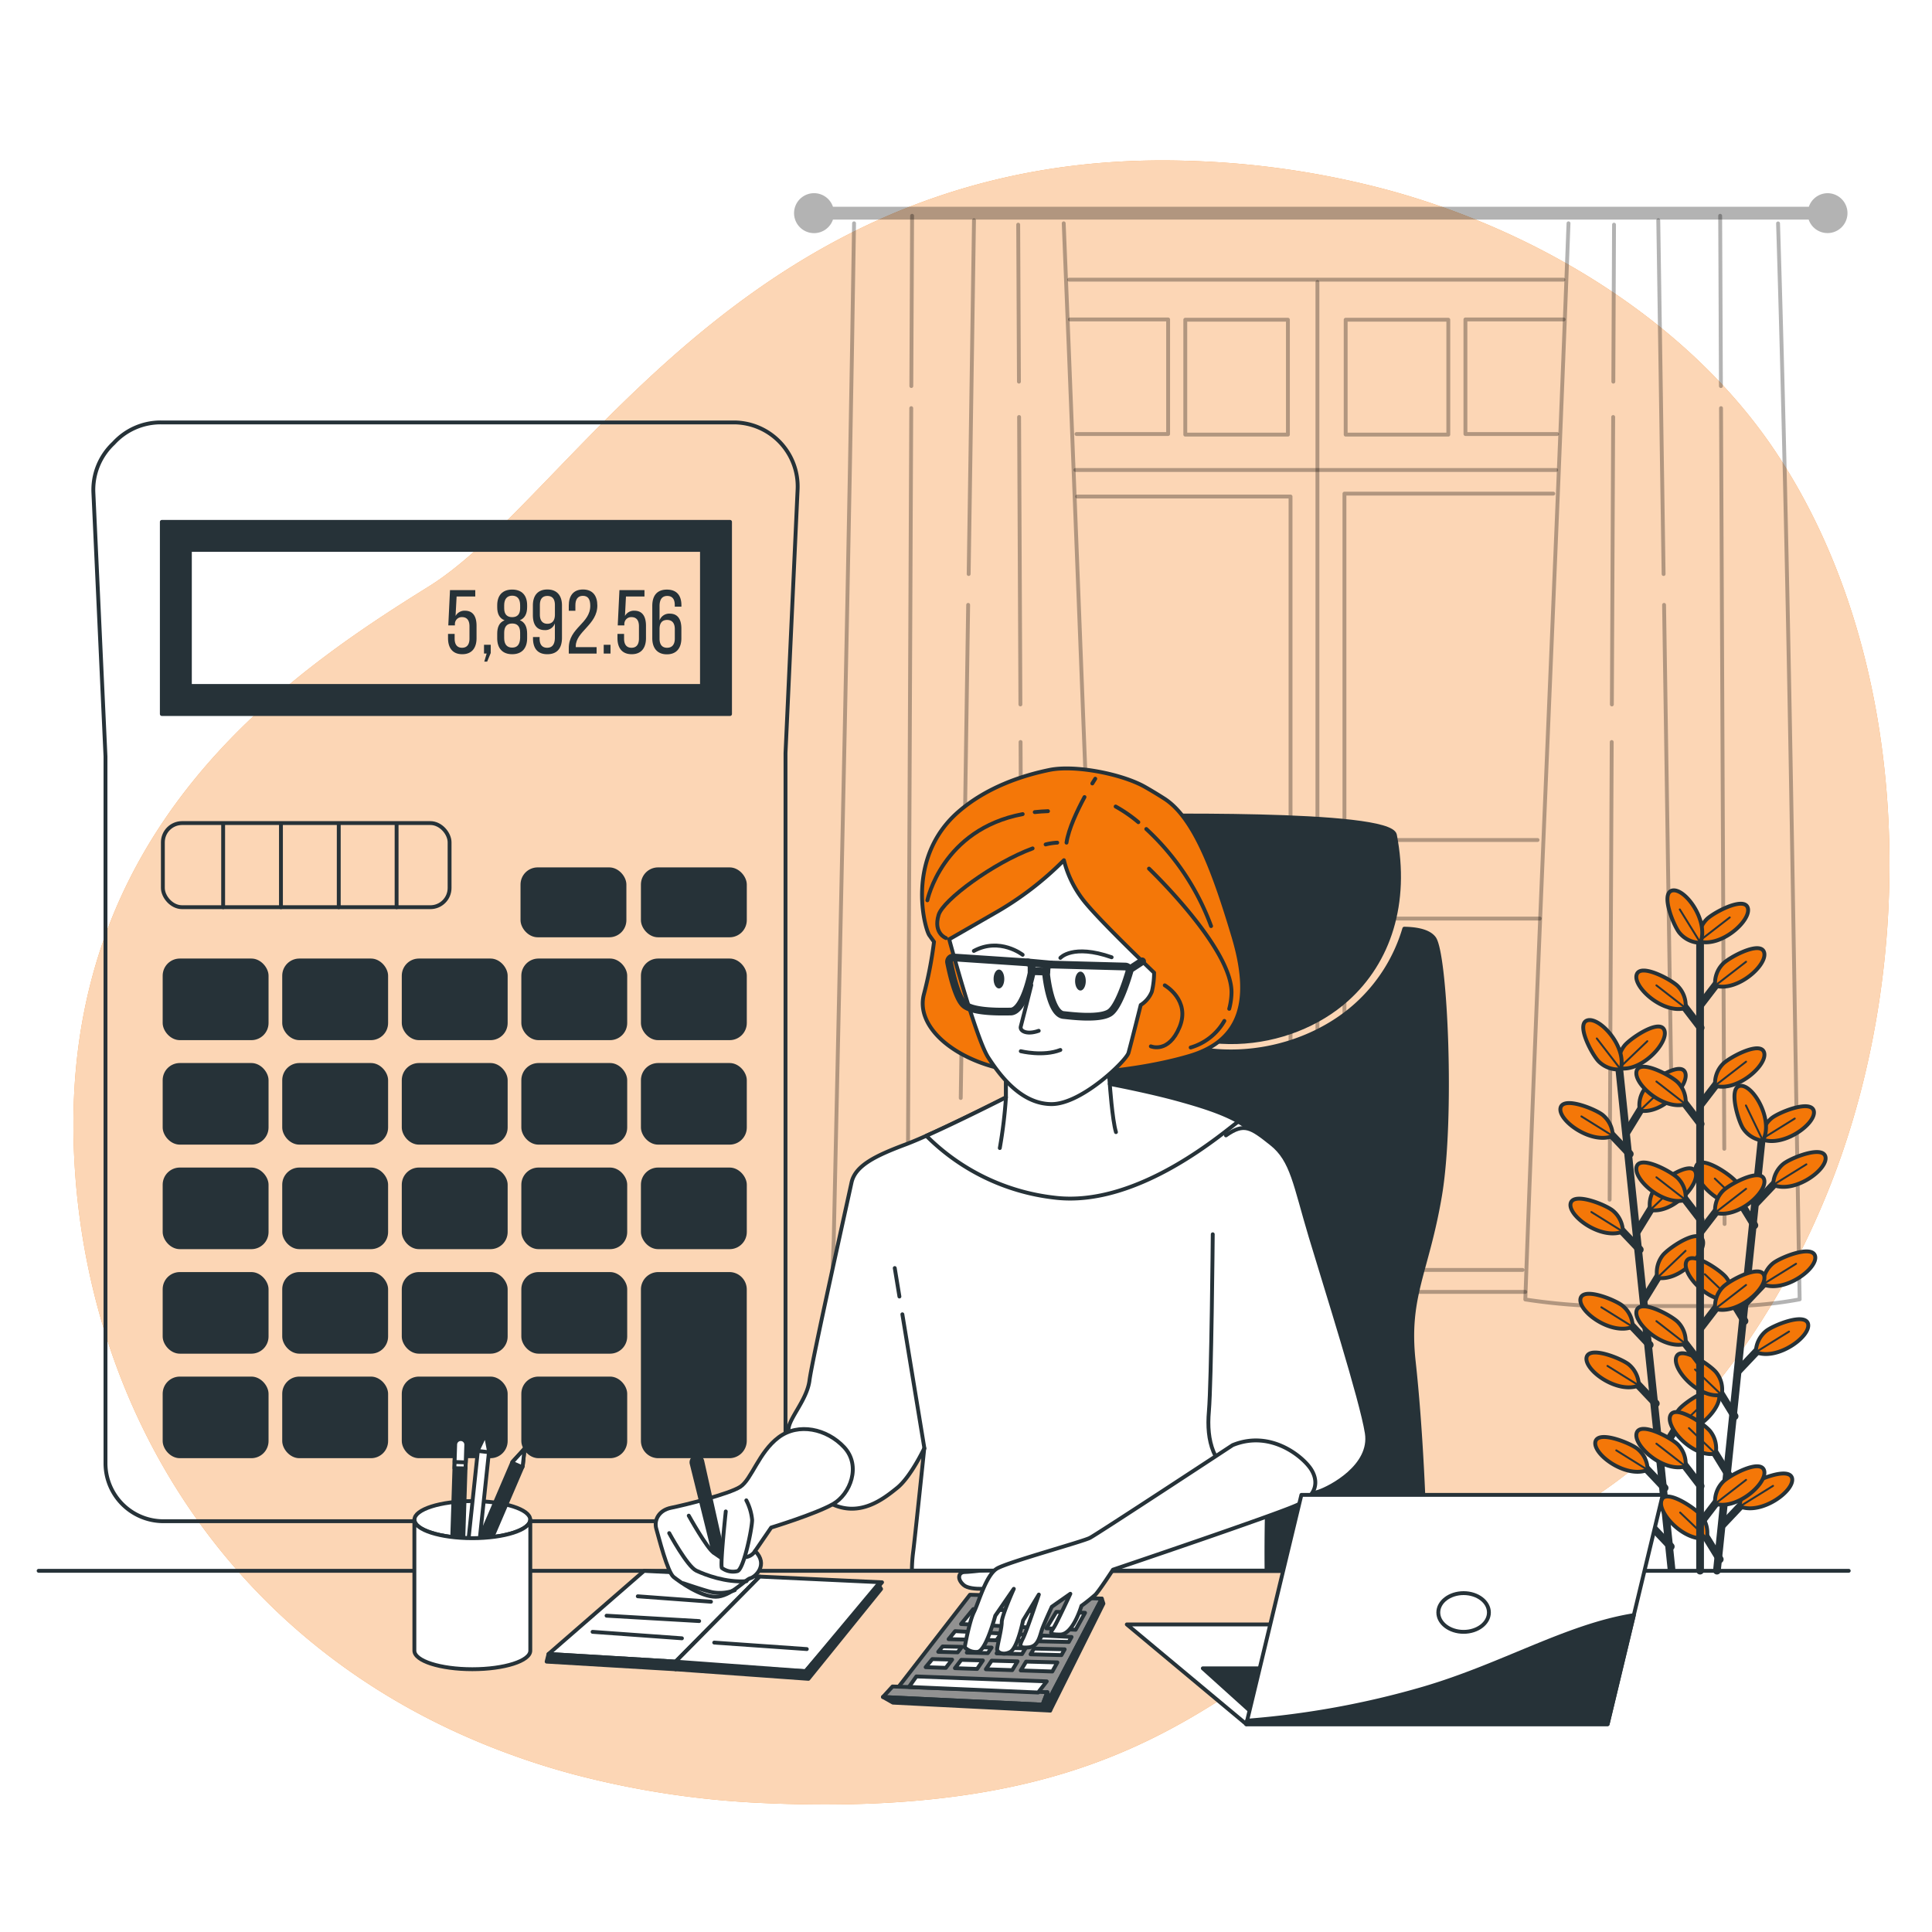 <svg class="animated" id="freepik_stories-accountant" xmlns="http://www.w3.org/2000/svg" viewBox="0 0 500 500" version="1.1" xmlns:xlink="http://www.w3.org/1999/xlink" xmlns:svgjs="http://svgjs.com/svgjs"><style>svg#freepik_stories-accountant:not(.animated) .animable {opacity: 0;}svg#freepik_stories-accountant.animated #freepik--background-simple--inject-152 {animation: 1.5s Infinite  linear floating;animation-delay: 0s;}svg#freepik_stories-accountant.animated #freepik--Plant--inject-152 {animation: 1.5s Infinite  linear wind;animation-delay: 0s;}svg#freepik_stories-accountant.animated #freepik--calculator-1--inject-152 {animation: 1s 1 forwards cubic-bezier(.36,-0.01,.5,1.38) slideLeft,1.5s Infinite  linear wind;animation-delay: 0s,1s;}svg#freepik_stories-accountant.animated #freepik--Notebook--inject-152 {animation: 1.5s Infinite  linear wind;animation-delay: 0s;}svg#freepik_stories-accountant.animated #freepik--calculator-2--inject-152 {animation: 1.5s Infinite  linear wind;animation-delay: 0s;}svg#freepik_stories-accountant.animated #freepik--Pencils--inject-152 {animation: 1.5s Infinite  linear shake;animation-delay: 0s;}svg#freepik_stories-accountant.animated #freepik--Character--inject-152 {animation: 1s 1 forwards cubic-bezier(.36,-0.01,.5,1.38) slideDown,1.5s Infinite  linear floating;animation-delay: 0s,1s;}svg#freepik_stories-accountant.animated #freepik--Device--inject-152 {animation: 1s 1 forwards cubic-bezier(.36,-0.01,.5,1.38) slideUp,1.5s Infinite  linear floating;animation-delay: 0s,1s;}            @keyframes floating {                0% {                    opacity: 1;                    transform: translateY(0px);                }                50% {                    transform: translateY(-10px);                }                100% {                    opacity: 1;                    transform: translateY(0px);                }            }                    @keyframes wind {                0% {                    transform: rotate( 0deg );                }                25% {                    transform: rotate( 1deg );                }                75% {                    transform: rotate( -1deg );                }            }                    @keyframes slideLeft {                0% {                    opacity: 0;                    transform: translateX(-30px);                }                100% {                    opacity: 1;                    transform: translateX(0);                }            }                    @keyframes shake {                10%, 90% {                    transform: translate3d(-1px, 0, 0);                  }                  20%, 80% {                    transform: translate3d(2px, 0, 0);                  }                  30%, 50%, 70% {                    transform: translate3d(-4px, 0, 0);                  }                  40%, 60% {                    transform: translate3d(4px, 0, 0);                  }            }                    @keyframes slideDown {                0% {                    opacity: 0;                    transform: translateY(-30px);                }                100% {                    opacity: 1;                    transform: translateY(0);                }            }                    @keyframes slideUp {                0% {                    opacity: 0;                    transform: translateY(30px);                }                100% {                    opacity: 1;                    transform: inherit;                }            }        </style><g id="freepik--background-simple--inject-152" class="animable" style="transform-origin: 253.998px 254.258px;"><path d="M475.24,302.67c-14.9,40.26-45.32,83.84-88.14,96.75-64.7,19.5-72.43,72.14-188.31,67.26a231.57,231.57,0,0,1-50.11-7.42,193,193,0,0,1-23.55-7.91c-67.7-27.68-103-88.6-105.95-152.34-3.87-83.84,54.08-123.8,91.74-147.2S194,37.75,307.92,41.64a224.26,224.26,0,0,1,51.5,7.6c38.35,10.47,77.33,33.65,100,67.52q2.55,3.83,4.87,7.8C494.58,176.48,495.54,247.77,475.24,302.67Z" style="fill: #F47708; transform-origin: 253.998px 254.258px;" id="el4w1hme43333" class="animable"></path><g id="elwt002gfcau"><path d="M475.24,302.67c-14.9,40.26-45.32,83.84-88.14,96.75-64.7,19.5-72.43,72.14-188.31,67.26a231.57,231.57,0,0,1-50.11-7.42,193,193,0,0,1-23.55-7.91c-67.7-27.68-103-88.6-105.95-152.34-3.87-83.84,54.08-123.8,91.74-147.2S194,37.75,307.92,41.64a224.26,224.26,0,0,1,51.5,7.6c38.35,10.47,77.33,33.65,100,67.52q2.55,3.83,4.87,7.8C494.58,176.48,495.54,247.77,475.24,302.67Z" style="fill: rgb(255, 255, 255); opacity: 0.7; transform-origin: 253.998px 254.258px;" class="animable" id="elwgdhubi1i0p"></path></g></g><g id="freepik--Window--inject-152" class="animable" style="transform-origin: 341.814px 194.863px;"><g id="eler4w3quoape"><path d="M473,50a5.15,5.15,0,0,0-4.87,3.51H215.57a5.17,5.17,0,1,0,0,3.31H468.08A5.16,5.16,0,1,0,473,50Z" style="opacity: 0.3; transform-origin: 341.814px 55.165px;" class="animable" id="eld06dbzdaeng"></path></g><g id="elj5goeyj9efi"><g style="opacity: 0.3; transform-origin: 250.485px 197.79px;" class="animable" id="elf9j0feyp69c"><path d="M275.29,57.79c3.6,87.54,6.75,175.92,10.52,263.14l-.37,17.1s-16.19,0-24.71.85-21.72.85-31.09.85-14.48-3.4-14.48-3.4l.61-15.42c1.89-87.18,3.93-175.57,5.26-263.12" style="fill: none; stroke: rgb(0, 0, 0); stroke-linecap: round; stroke-linejoin: round; transform-origin: 250.485px 198.76px;" id="elpbcu0shhiy" class="animable"></path><line x1="234.95" y1="306.46" x2="234.9" y2="316.77" style="fill: none; stroke: rgb(0, 0, 0); stroke-linecap: round; stroke-linejoin: round; transform-origin: 234.925px 311.615px;" id="el8id9872vn7a" class="animable"></line><line x1="235.83" y1="105.63" x2="234.99" y2="297.31" style="fill: none; stroke: rgb(0, 0, 0); stroke-linecap: round; stroke-linejoin: round; transform-origin: 235.41px 201.47px;" id="elxm28v30slz8" class="animable"></line><line x1="236.05" y1="55.85" x2="235.85" y2="99.91" style="fill: none; stroke: rgb(0, 0, 0); stroke-linecap: round; stroke-linejoin: round; transform-origin: 235.95px 77.88px;" id="elj1uvsydyh3a" class="animable"></line><line x1="250.56" y1="156.54" x2="248.64" y2="284.16" style="fill: none; stroke: rgb(0, 0, 0); stroke-linecap: round; stroke-linejoin: round; transform-origin: 249.6px 220.35px;" id="elvn0g8eqoky8" class="animable"></line><line x1="252.07" y1="57" x2="250.69" y2="148.56" style="fill: none; stroke: rgb(0, 0, 0); stroke-linecap: round; stroke-linejoin: round; transform-origin: 251.38px 102.78px;" id="elryfuo29qce" class="animable"></line><line x1="264.12" y1="192.03" x2="264.66" y2="310.48" style="fill: none; stroke: rgb(0, 0, 0); stroke-linecap: round; stroke-linejoin: round; transform-origin: 264.39px 251.255px;" id="eltczbm1m455d" class="animable"></line><line x1="263.74" y1="107.92" x2="264.08" y2="182.31" style="fill: none; stroke: rgb(0, 0, 0); stroke-linecap: round; stroke-linejoin: round; transform-origin: 263.91px 145.115px;" id="el5tlz8r5vc1r" class="animable"></line><line x1="263.51" y1="58.14" x2="263.7" y2="98.77" style="fill: none; stroke: rgb(0, 0, 0); stroke-linecap: round; stroke-linejoin: round; transform-origin: 263.605px 78.455px;" id="el5i3dbzhy80f" class="animable"></line></g></g><g id="el0e3w8cweq3ak"><g style="opacity: 0.3; transform-origin: 430.25px 196.925px;" class="animable" id="elzxua7fkheha"><path d="M405.93,57.79c-3.46,92.69-7.87,186.31-11.18,278.51A155.14,155.14,0,0,0,412.86,338H449a103.89,103.89,0,0,0,16.75-1.73c-1.63-92.14-2.73-185.76-5.59-278.45" style="fill: none; stroke: rgb(0, 0, 0); stroke-linecap: round; stroke-linejoin: round; transform-origin: 430.25px 197.895px;" id="eldceapfcl7xj" class="animable"></path><line x1="446.28" y1="306.46" x2="446.32" y2="316.77" style="fill: none; stroke: rgb(0, 0, 0); stroke-linecap: round; stroke-linejoin: round; transform-origin: 446.3px 311.615px;" id="eliuei7ltyigf" class="animable"></line><line x1="445.4" y1="105.63" x2="446.24" y2="297.31" style="fill: none; stroke: rgb(0, 0, 0); stroke-linecap: round; stroke-linejoin: round; transform-origin: 445.82px 201.47px;" id="elld0prcul6o" class="animable"></line><line x1="445.18" y1="55.85" x2="445.37" y2="99.91" style="fill: none; stroke: rgb(0, 0, 0); stroke-linecap: round; stroke-linejoin: round; transform-origin: 445.275px 77.88px;" id="ell2unjd4wava" class="animable"></line><line x1="430.66" y1="156.54" x2="432.59" y2="284.16" style="fill: none; stroke: rgb(0, 0, 0); stroke-linecap: round; stroke-linejoin: round; transform-origin: 431.625px 220.35px;" id="elurni21swaz" class="animable"></line><line x1="429.16" y1="57" x2="430.54" y2="148.56" style="fill: none; stroke: rgb(0, 0, 0); stroke-linecap: round; stroke-linejoin: round; transform-origin: 429.85px 102.78px;" id="elwk2edhtzfh" class="animable"></line><line x1="417.11" y1="192.03" x2="416.57" y2="310.48" style="fill: none; stroke: rgb(0, 0, 0); stroke-linecap: round; stroke-linejoin: round; transform-origin: 416.84px 251.255px;" id="el9dco0lp0yw8" class="animable"></line><line x1="417.49" y1="107.92" x2="417.15" y2="182.31" style="fill: none; stroke: rgb(0, 0, 0); stroke-linecap: round; stroke-linejoin: round; transform-origin: 417.32px 145.115px;" id="el53usuj47f45" class="animable"></line><line x1="417.71" y1="58.14" x2="417.53" y2="98.77" style="fill: none; stroke: rgb(0, 0, 0); stroke-linecap: round; stroke-linejoin: round; transform-origin: 417.62px 78.455px;" id="elr8r0bk8r09p" class="animable"></line></g></g><g id="eltlcravoea6r"><g style="opacity: 0.3; transform-origin: 305.105px 97.575px;" class="animable" id="elxgg8h9ai5ud"><polyline points="276.9 82.67 302.31 82.67 302.31 112.32 278.6 112.32" style="fill: none; stroke: rgb(0, 0, 0); stroke-linecap: round; stroke-linejoin: round; transform-origin: 289.605px 97.495px;" id="el7bdlf1ajmd2" class="animable"></polyline><rect x="306.75" y="82.74" width="26.56" height="29.74" style="fill: none; stroke: rgb(0, 0, 0); stroke-linecap: round; stroke-linejoin: round; transform-origin: 320.03px 97.61px;" id="elusspepkwu5g" class="animable"></rect></g></g><g id="elfo4naxs9t55"><g style="opacity: 0.3; transform-origin: 376.465px 97.575px;" class="animable" id="el86y0cz7ren5"><polyline points="404.67 82.67 379.25 82.67 379.25 112.32 402.97 112.32" style="fill: none; stroke: rgb(0, 0, 0); stroke-linecap: round; stroke-linejoin: round; transform-origin: 391.96px 97.495px;" id="elc1ao4z4eml" class="animable"></polyline><g id="elkp75es6hanl"><rect x="348.26" y="82.74" width="26.56" height="29.74" style="fill: none; stroke: rgb(0, 0, 0); stroke-linecap: round; stroke-linejoin: round; transform-origin: 361.54px 97.61px; transform: rotate(180deg);" class="animable" id="elwreyu24y5pr"></rect></g></g></g><g id="elum4zg8yrk4b"><polyline points="281.1 217.39 333.99 217.39 333.99 128.5 278.77 128.5" style="fill: none; stroke: rgb(0, 0, 0); stroke-linecap: round; stroke-linejoin: round; opacity: 0.3; transform-origin: 306.38px 172.945px;" class="animable" id="ell4avlx2ahof"></polyline></g><g id="elkr18j41bol9"><polyline points="401.99 127.75 347.94 127.75 347.94 217.39 397.92 217.39" style="fill: none; stroke: rgb(0, 0, 0); stroke-linecap: round; stroke-linejoin: round; opacity: 0.3; transform-origin: 374.965px 172.57px;" class="animable" id="elshi55d9e1o"></polyline></g><g id="elui4lvnx7m7"><polyline points="282.84 238.48 333.99 238.48 333.99 327.83 286.71 327.83" style="fill: none; stroke: rgb(0, 0, 0); stroke-linecap: round; stroke-linejoin: round; opacity: 0.3; transform-origin: 308.415px 283.155px;" class="animable" id="eltecwjk3nd3"></polyline></g><g id="elr7vufm13nnc"><polyline points="398.5 237.73 347.94 237.73 347.94 328.66 394.04 328.66" style="fill: none; stroke: rgb(0, 0, 0); stroke-linecap: round; stroke-linejoin: round; opacity: 0.3; transform-origin: 373.22px 283.195px;" class="animable" id="eljyyfu3s3nvl"></polyline></g><g id="elkpblytg83l"><line x1="286.48" y1="334.34" x2="394.75" y2="334.34" style="fill: none; stroke: rgb(0, 0, 0); stroke-linecap: round; stroke-linejoin: round; opacity: 0.3; transform-origin: 340.615px 334.34px;" class="animable" id="elacnn527fsuc"></line></g><g id="elnhhbgei5kue"><line x1="276.69" y1="72.38" x2="404.6" y2="72.38" style="fill: none; stroke: rgb(0, 0, 0); stroke-linecap: round; stroke-linejoin: round; opacity: 0.3; transform-origin: 340.645px 72.38px;" class="animable" id="elnrx3lw4n9pi"></line></g><g id="eli2502felc9i"><line x1="340.95" y1="72.99" x2="340.95" y2="333.11" style="fill: none; stroke: rgb(0, 0, 0); stroke-linecap: round; stroke-linejoin: round; opacity: 0.3; transform-origin: 340.95px 203.05px;" class="animable" id="el2qc1xgf4vhp"></line></g><g id="el8ekkhzflkvq"><line x1="278.31" y1="121.63" x2="402.74" y2="121.63" style="fill: none; stroke: rgb(0, 0, 0); stroke-linecap: round; stroke-linejoin: round; opacity: 0.3; transform-origin: 340.525px 121.63px;" class="animable" id="elgn7b8c9dm1"></line></g></g><g id="freepik--Plant--inject-152" class="animable" style="transform-origin: 438.142px 318.45px;"><line x1="419.12" y1="277.19" x2="432.57" y2="406" style="fill: none; stroke: rgb(38, 50, 56); stroke-linecap: round; stroke-linejoin: round; stroke-width: 2px; transform-origin: 425.845px 341.595px;" id="elq9e3b11mjvp" class="animable"></line><line x1="430.8" y1="385.08" x2="424.49" y2="378.41" style="fill: none; stroke: rgb(38, 50, 56); stroke-linecap: round; stroke-linejoin: round; stroke-width: 2px; transform-origin: 427.645px 381.745px;" id="elgyado5oz3xh" class="animable"></line><path d="M426.41,380.41a7.14,7.14,0,0,0-2.51-5.35c-1.62-1.45-10.15-5-11-2C412.06,376.29,420.79,382.71,426.41,380.41Z" style="fill: #F47708; stroke: rgb(38, 50, 56); stroke-linecap: round; stroke-linejoin: round; transform-origin: 419.627px 376.394px;" id="elhneijbhx61r" class="animable"></path><line x1="426.41" y1="380.41" x2="418.29" y2="375.35" style="fill: none; stroke: rgb(38, 50, 56); stroke-linecap: round; stroke-linejoin: round; stroke-width: 0.5px; transform-origin: 422.35px 377.88px;" id="ely8xm7g71a0c" class="animable"></line><line x1="432.39" y1="400.25" x2="426.08" y2="393.59" style="fill: none; stroke: rgb(38, 50, 56); stroke-linecap: round; stroke-linejoin: round; stroke-width: 2px; transform-origin: 429.235px 396.92px;" id="elu0lkm3tiefl" class="animable"></line><path d="M428,395.58a7.14,7.14,0,0,0-2.51-5.35c-1.62-1.45-10.15-5-11-2C413.64,391.46,422.37,397.88,428,395.58Z" style="fill: #F47708; stroke: rgb(38, 50, 56); stroke-linecap: round; stroke-linejoin: round; transform-origin: 421.216px 391.564px;" id="el7g1at5w6bup" class="animable"></path><line x1="427.99" y1="395.58" x2="419.87" y2="390.52" style="fill: none; stroke: rgb(38, 50, 56); stroke-linecap: round; stroke-linejoin: round; stroke-width: 0.5px; transform-origin: 423.93px 393.05px;" id="elvfjl9ba2f7" class="animable"></line><line x1="426.94" y1="348.05" x2="420.63" y2="341.38" style="fill: none; stroke: rgb(38, 50, 56); stroke-linecap: round; stroke-linejoin: round; stroke-width: 2px; transform-origin: 423.785px 344.715px;" id="elwvdtsdk0c3c" class="animable"></line><path d="M422.55,343.38A7.13,7.13,0,0,0,420,338c-1.62-1.45-10.14-5-10.95-2C408.2,339.26,416.92,345.68,422.55,343.38Z" style="fill: #F47708; stroke: rgb(38, 50, 56); stroke-linecap: round; stroke-linejoin: round; transform-origin: 415.771px 339.349px;" id="ellrl6srxuwck" class="animable"></path><line x1="422.55" y1="343.38" x2="414.43" y2="338.32" style="fill: none; stroke: rgb(38, 50, 56); stroke-linecap: round; stroke-linejoin: round; stroke-width: 0.5px; transform-origin: 418.49px 340.85px;" id="elz5zpgr4lbi" class="animable"></line><line x1="428.52" y1="363.23" x2="422.21" y2="356.56" style="fill: none; stroke: rgb(38, 50, 56); stroke-linecap: round; stroke-linejoin: round; stroke-width: 2px; transform-origin: 425.365px 359.895px;" id="el65vll0eub94" class="animable"></line><path d="M424.13,358.56a7.17,7.17,0,0,0-2.51-5.36c-1.62-1.45-10.15-5-11-2C409.78,354.44,418.51,360.85,424.13,358.56Z" style="fill: #F47708; stroke: rgb(38, 50, 56); stroke-linecap: round; stroke-linejoin: round; transform-origin: 417.347px 354.537px;" id="el8zipa7op0oe" class="animable"></path><line x1="424.13" y1="358.56" x2="416.01" y2="353.5" style="fill: none; stroke: rgb(38, 50, 56); stroke-linecap: round; stroke-linejoin: round; stroke-width: 0.5px; transform-origin: 420.07px 356.03px;" id="elreqjb55j72s" class="animable"></line><line x1="424.37" y1="323.4" x2="418.05" y2="316.74" style="fill: none; stroke: rgb(38, 50, 56); stroke-linecap: round; stroke-linejoin: round; stroke-width: 2px; transform-origin: 421.21px 320.07px;" id="elt13wwlaub4" class="animable"></line><path d="M420,318.73a7.14,7.14,0,0,0-2.51-5.35c-1.62-1.45-10.15-5-11-2C405.62,314.61,414.35,321,420,318.73Z" style="fill: #F47708; stroke: rgb(38, 50, 56); stroke-linecap: round; stroke-linejoin: round; transform-origin: 413.215px 314.709px;" id="el8s3ui2ss2qa" class="animable"></path><line x1="419.97" y1="318.73" x2="411.85" y2="313.67" style="fill: none; stroke: rgb(38, 50, 56); stroke-linecap: round; stroke-linejoin: round; stroke-width: 0.5px; transform-origin: 415.91px 316.2px;" id="el3wi25qnlpd3" class="animable"></line><line x1="421.78" y1="298.65" x2="415.47" y2="291.98" style="fill: none; stroke: rgb(38, 50, 56); stroke-linecap: round; stroke-linejoin: round; stroke-width: 2px; transform-origin: 418.625px 295.315px;" id="elzsqkr8dvmgl" class="animable"></line><path d="M417.39,294a7.17,7.17,0,0,0-2.51-5.36c-1.62-1.45-10.15-5-11-2C403,289.86,411.77,296.27,417.39,294Z" style="fill: #F47708; stroke: rgb(38, 50, 56); stroke-linecap: round; stroke-linejoin: round; transform-origin: 410.604px 289.973px;" id="elb53zujm6tz9" class="animable"></path><line x1="417.39" y1="293.98" x2="409.27" y2="288.92" style="fill: none; stroke: rgb(38, 50, 56); stroke-linecap: round; stroke-linejoin: round; stroke-width: 0.5px; transform-origin: 413.33px 291.45px;" id="elzov1z9xuu68" class="animable"></line><line x1="429.74" y1="376.1" x2="434.54" y2="368.27" style="fill: none; stroke: rgb(38, 50, 56); stroke-linecap: round; stroke-linejoin: round; stroke-width: 2px; transform-origin: 432.14px 372.185px;" id="eli5sewi2talj" class="animable"></line><path d="M433.08,370.62a7.12,7.12,0,0,1,1.35-5.75c1.29-1.75,8.89-7,10.3-4.25C446.27,363.63,439.05,371.71,433.08,370.62Z" style="fill: #F47708; stroke: rgb(38, 50, 56); stroke-linecap: round; stroke-linejoin: round; transform-origin: 438.941px 365.279px;" id="eldpuhajb08j6" class="animable"></path><line x1="433.08" y1="370.63" x2="440.39" y2="363.64" style="fill: none; stroke: rgb(38, 50, 56); stroke-linecap: round; stroke-linejoin: round; stroke-width: 0.5px; transform-origin: 436.735px 367.135px;" id="elbn53lzenjn" class="animable"></line><line x1="425.58" y1="336.17" x2="430.38" y2="328.34" style="fill: none; stroke: rgb(38, 50, 56); stroke-linecap: round; stroke-linejoin: round; stroke-width: 2px; transform-origin: 427.98px 332.255px;" id="ela9bqju3pv6p" class="animable"></line><path d="M428.91,330.69a7.16,7.16,0,0,1,1.35-5.75c1.29-1.75,8.89-7,10.31-4.25C442.1,323.7,434.89,331.78,428.91,330.69Z" style="fill: #F47708; stroke: rgb(38, 50, 56); stroke-linecap: round; stroke-linejoin: round; transform-origin: 434.777px 325.349px;" id="eljwgdkx1679" class="animable"></path><line x1="428.91" y1="330.69" x2="436.22" y2="323.71" style="fill: none; stroke: rgb(38, 50, 56); stroke-linecap: round; stroke-linejoin: round; stroke-width: 0.5px; transform-origin: 432.565px 327.2px;" id="el6vk5nnrwfk" class="animable"></line><line x1="423.74" y1="318.62" x2="428.54" y2="310.8" style="fill: none; stroke: rgb(38, 50, 56); stroke-linecap: round; stroke-linejoin: round; stroke-width: 2px; transform-origin: 426.14px 314.71px;" id="elf10pzqtxbul" class="animable"></line><path d="M427.08,313.15a7.14,7.14,0,0,1,1.35-5.76c1.29-1.75,8.89-7,10.3-4.25C440.27,306.15,433.05,314.23,427.08,313.15Z" style="fill: #F47708; stroke: rgb(38, 50, 56); stroke-linecap: round; stroke-linejoin: round; transform-origin: 432.941px 307.803px;" id="elwziv6bn5jdi" class="animable"></path><line x1="427.08" y1="313.15" x2="434.39" y2="306.16" style="fill: none; stroke: rgb(38, 50, 56); stroke-linecap: round; stroke-linejoin: round; stroke-width: 0.5px; transform-origin: 430.735px 309.655px;" id="eluquidqegzh" class="animable"></line><line x1="421.06" y1="292.9" x2="425.86" y2="285.07" style="fill: none; stroke: rgb(38, 50, 56); stroke-linecap: round; stroke-linejoin: round; stroke-width: 2px; transform-origin: 423.46px 288.985px;" id="elwiriphhmyd" class="animable"></line><path d="M424.4,287.42a7.14,7.14,0,0,1,1.35-5.76c1.28-1.75,8.89-7,10.3-4.25C437.58,280.43,430.37,288.51,424.4,287.42Z" style="fill: #F47708; stroke: rgb(38, 50, 56); stroke-linecap: round; stroke-linejoin: round; transform-origin: 430.26px 282.074px;" id="el316df2p1bfl" class="animable"></path><line x1="424.4" y1="287.42" x2="431.71" y2="280.43" style="fill: none; stroke: rgb(38, 50, 56); stroke-linecap: round; stroke-linejoin: round; stroke-width: 0.5px; transform-origin: 428.055px 283.925px;" id="elmtaokqgtbmh" class="animable"></line><path d="M419,276.45a7.14,7.14,0,0,1,1.35-5.76c1.29-1.75,8.89-7,10.3-4.25C432.2,269.46,425,277.54,419,276.45Z" style="fill: #F47708; stroke: rgb(38, 50, 56); stroke-linecap: round; stroke-linejoin: round; transform-origin: 424.863px 271.104px;" id="eler3uwpwexl" class="animable"></path><line x1="419.01" y1="276.45" x2="426.32" y2="269.46" style="fill: none; stroke: rgb(38, 50, 56); stroke-linecap: round; stroke-linejoin: round; stroke-width: 0.5px; transform-origin: 422.665px 272.955px;" id="elpujwih4i6o" class="animable"></line><path d="M419.43,276.75a7.15,7.15,0,0,1-5.58-1.95c-1.61-1.46-6.05-9.58-3.15-10.69C413.86,262.9,421.14,270.92,419.43,276.75Z" style="fill: #F47708; stroke: rgb(38, 50, 56); stroke-linecap: round; stroke-linejoin: round; transform-origin: 414.713px 270.383px;" id="elqrqzm6utmj" class="animable"></path><line x1="419.43" y1="276.75" x2="413.25" y2="268.75" style="fill: none; stroke: rgb(38, 50, 56); stroke-linecap: round; stroke-linejoin: round; stroke-width: 0.5px; transform-origin: 416.34px 272.75px;" id="elzeh8qbrea1b" class="animable"></line><line x1="455.85" y1="295.56" x2="444.34" y2="406.48" style="fill: none; stroke: rgb(38, 50, 56); stroke-linecap: round; stroke-linejoin: round; stroke-width: 2px; transform-origin: 450.095px 351.02px;" id="elp7rnwj3tukg" class="animable"></line><line x1="445.07" y1="403.55" x2="440.26" y2="395.72" style="fill: none; stroke: rgb(38, 50, 56); stroke-linecap: round; stroke-linejoin: round; stroke-width: 2px; transform-origin: 442.665px 399.635px;" id="elcuxkp3c619l" class="animable"></line><path d="M441.73,398.07a7.14,7.14,0,0,0-1.36-5.75c-1.29-1.75-8.89-7-10.3-4.25C428.53,391.09,435.75,399.16,441.73,398.07Z" style="fill: #F47708; stroke: rgb(38, 50, 56); stroke-linecap: round; stroke-linejoin: round; transform-origin: 435.862px 392.729px;" id="elrnyiutso6ni" class="animable"></path><line x1="441.73" y1="398.07" x2="434.82" y2="391.45" style="fill: none; stroke: rgb(38, 50, 56); stroke-linecap: round; stroke-linejoin: round; stroke-width: 0.5px; transform-origin: 438.275px 394.76px;" id="el4dvw34p748x" class="animable"></line><line x1="448.91" y1="366.52" x2="444.1" y2="358.69" style="fill: none; stroke: rgb(38, 50, 56); stroke-linecap: round; stroke-linejoin: round; stroke-width: 2px; transform-origin: 446.505px 362.605px;" id="elz43gsil8ob7" class="animable"></line><path d="M445.57,361a7.14,7.14,0,0,0-1.36-5.75c-1.29-1.75-8.89-7-10.3-4.25C432.37,354.06,439.59,362.13,445.57,361Z" style="fill: #F47708; stroke: rgb(38, 50, 56); stroke-linecap: round; stroke-linejoin: round; transform-origin: 439.702px 355.663px;" id="elakpe0ub04tv" class="animable"></path><line x1="445.57" y1="361.04" x2="438.67" y2="354.42" style="fill: none; stroke: rgb(38, 50, 56); stroke-linecap: round; stroke-linejoin: round; stroke-width: 0.5px; transform-origin: 442.12px 357.73px;" id="ellzvjqt91ou" class="animable"></line><line x1="447.33" y1="381.69" x2="442.53" y2="373.87" style="fill: none; stroke: rgb(38, 50, 56); stroke-linecap: round; stroke-linejoin: round; stroke-width: 2px; transform-origin: 444.93px 377.78px;" id="elxw0c5ipho59" class="animable"></line><path d="M444,376.22a7.14,7.14,0,0,0-1.35-5.76c-1.29-1.75-8.9-7-10.31-4.24C430.8,369.23,438,377.31,444,376.22Z" style="fill: #F47708; stroke: rgb(38, 50, 56); stroke-linecap: round; stroke-linejoin: round; transform-origin: 438.134px 370.877px;" id="eljd9dzghi3ef" class="animable"></path><line x1="443.99" y1="376.22" x2="437.09" y2="369.6" style="fill: none; stroke: rgb(38, 50, 56); stroke-linecap: round; stroke-linejoin: round; stroke-width: 0.5px; transform-origin: 440.54px 372.91px;" id="elyxlxdtgcvr" class="animable"></line><line x1="451.47" y1="341.87" x2="446.66" y2="334.04" style="fill: none; stroke: rgb(38, 50, 56); stroke-linecap: round; stroke-linejoin: round; stroke-width: 2px; transform-origin: 449.065px 337.955px;" id="el02s4jy261pce" class="animable"></line><path d="M448.13,336.39a7.14,7.14,0,0,0-1.36-5.75c-1.29-1.75-8.89-7-10.3-4.25C434.93,329.41,442.15,337.48,448.13,336.39Z" style="fill: #F47708; stroke: rgb(38, 50, 56); stroke-linecap: round; stroke-linejoin: round; transform-origin: 442.262px 331.049px;" id="elhphm51n4zct" class="animable"></path><line x1="448.13" y1="336.39" x2="441.22" y2="329.77" style="fill: none; stroke: rgb(38, 50, 56); stroke-linecap: round; stroke-linejoin: round; stroke-width: 0.5px; transform-origin: 444.675px 333.08px;" id="elwnahh1bb62f" class="animable"></line><line x1="454.03" y1="317.11" x2="449.23" y2="309.28" style="fill: none; stroke: rgb(38, 50, 56); stroke-linecap: round; stroke-linejoin: round; stroke-width: 2px; transform-origin: 451.63px 313.195px;" id="elpam63p7089" class="animable"></line><path d="M450.7,311.63a7.15,7.15,0,0,0-1.36-5.75c-1.29-1.75-8.89-7-10.3-4.25C437.5,304.65,444.72,312.72,450.7,311.63Z" style="fill: #F47708; stroke: rgb(38, 50, 56); stroke-linecap: round; stroke-linejoin: round; transform-origin: 444.832px 306.289px;" id="elqle10v7n1up" class="animable"></path><line x1="450.7" y1="311.63" x2="443.79" y2="305.01" style="fill: none; stroke: rgb(38, 50, 56); stroke-linecap: round; stroke-linejoin: round; stroke-width: 0.5px; transform-origin: 447.245px 308.32px;" id="eljbah15zxrq" class="animable"></line><line x1="445.88" y1="394.54" x2="452.18" y2="387.87" style="fill: none; stroke: rgb(38, 50, 56); stroke-linecap: round; stroke-linejoin: round; stroke-width: 2px; transform-origin: 449.03px 391.205px;" id="els6wi3xqj83s" class="animable"></line><path d="M450.27,389.87a7.12,7.12,0,0,1,2.51-5.36c1.62-1.44,10.14-5,11-2C464.61,385.74,455.89,392.16,450.27,389.87Z" style="fill: #F47708; stroke: rgb(38, 50, 56); stroke-linecap: round; stroke-linejoin: round; transform-origin: 457.053px 385.848px;" id="elb3yv20ww0or" class="animable"></path><line x1="450.27" y1="389.87" x2="458.86" y2="384.54" style="fill: none; stroke: rgb(38, 50, 56); stroke-linecap: round; stroke-linejoin: round; stroke-width: 0.5px; transform-origin: 454.565px 387.205px;" id="eldl1fmhfwvp" class="animable"></line><line x1="450.02" y1="354.61" x2="456.33" y2="347.94" style="fill: none; stroke: rgb(38, 50, 56); stroke-linecap: round; stroke-linejoin: round; stroke-width: 2px; transform-origin: 453.175px 351.275px;" id="el99pioeopvqn" class="animable"></line><path d="M454.41,349.94a7.17,7.17,0,0,1,2.51-5.36c1.62-1.45,10.14-5,11-2C468.76,345.81,460,352.23,454.41,349.94Z" style="fill: #F47708; stroke: rgb(38, 50, 56); stroke-linecap: round; stroke-linejoin: round; transform-origin: 461.193px 345.917px;" id="el93za3dvpp9s" class="animable"></path><line x1="454.41" y1="349.94" x2="463" y2="344.61" style="fill: none; stroke: rgb(38, 50, 56); stroke-linecap: round; stroke-linejoin: round; stroke-width: 0.5px; transform-origin: 458.705px 347.275px;" id="elhhlv7o5jiq" class="animable"></line><line x1="451.84" y1="337.06" x2="458.15" y2="330.39" style="fill: none; stroke: rgb(38, 50, 56); stroke-linecap: round; stroke-linejoin: round; stroke-width: 2px; transform-origin: 454.995px 333.725px;" id="eltoui5gpfuv" class="animable"></line><path d="M456.23,332.39a7.17,7.17,0,0,1,2.51-5.36c1.62-1.45,10.15-5,11-2C470.58,328.26,461.85,334.68,456.23,332.39Z" style="fill: #F47708; stroke: rgb(38, 50, 56); stroke-linecap: round; stroke-linejoin: round; transform-origin: 463.013px 328.367px;" id="el61spnx2euzo" class="animable"></path><line x1="456.23" y1="332.39" x2="464.82" y2="327.06" style="fill: none; stroke: rgb(38, 50, 56); stroke-linecap: round; stroke-linejoin: round; stroke-width: 0.5px; transform-origin: 460.525px 329.725px;" id="ele7plwlxi4lb" class="animable"></line><line x1="454.51" y1="311.33" x2="460.82" y2="304.66" style="fill: none; stroke: rgb(38, 50, 56); stroke-linecap: round; stroke-linejoin: round; stroke-width: 2px; transform-origin: 457.665px 307.995px;" id="el5eik0dg2tj7" class="animable"></line><path d="M458.9,306.66a7.14,7.14,0,0,1,2.51-5.35c1.62-1.45,10.15-5,11-2C473.25,302.53,464.52,309,458.9,306.66Z" style="fill: #F47708; stroke: rgb(38, 50, 56); stroke-linecap: round; stroke-linejoin: round; transform-origin: 465.683px 302.65px;" id="el99twddj3ch4" class="animable"></path><line x1="458.9" y1="306.66" x2="467.49" y2="301.33" style="fill: none; stroke: rgb(38, 50, 56); stroke-linecap: round; stroke-linejoin: round; stroke-width: 0.5px; transform-origin: 463.195px 303.995px;" id="elkz7mi5dfqd" class="animable"></line><path d="M455.89,294.82a7.17,7.17,0,0,1,2.51-5.36c1.62-1.45,10.14-5,11-2C470.23,290.69,461.51,297.11,455.89,294.82Z" style="fill: #F47708; stroke: rgb(38, 50, 56); stroke-linecap: round; stroke-linejoin: round; transform-origin: 462.673px 290.797px;" id="elmwu56hwv6y" class="animable"></path><line x1="455.89" y1="294.82" x2="464.48" y2="289.48" style="fill: none; stroke: rgb(38, 50, 56); stroke-linecap: round; stroke-linejoin: round; stroke-width: 0.5px; transform-origin: 460.185px 292.15px;" id="el5rdhcl1pu98" class="animable"></line><path d="M456.24,295.2a7.15,7.15,0,0,1-5.06-3.06c-1.27-1.76-3.95-10.62-.88-11.11C453.64,280.5,459.11,289.85,456.24,295.2Z" style="fill: #F47708; stroke: rgb(38, 50, 56); stroke-linecap: round; stroke-linejoin: round; transform-origin: 452.963px 288.104px;" id="elv8g1as4g0zn" class="animable"></path><line x1="456.24" y1="295.2" x2="451.84" y2="286.09" style="fill: none; stroke: rgb(38, 50, 56); stroke-linecap: round; stroke-linejoin: round; stroke-width: 0.5px; transform-origin: 454.04px 290.645px;" id="elrvuklcegyem" class="animable"></line><line x1="439.98" y1="241.23" x2="439.98" y2="406.48" style="fill: none; stroke: rgb(38, 50, 56); stroke-linecap: round; stroke-linejoin: round; stroke-width: 2px; transform-origin: 439.98px 323.855px;" id="elofi7qobacyj" class="animable"></line><line x1="440.12" y1="384.59" x2="434.53" y2="377.31" style="fill: none; stroke: rgb(38, 50, 56); stroke-linecap: round; stroke-linejoin: round; stroke-width: 2px; transform-origin: 437.325px 380.95px;" id="elfj5t59p6b2n" class="animable"></line><path d="M436.23,379.49a7.12,7.12,0,0,0-1.94-5.58c-1.46-1.61-9.57-6.06-10.69-3.16C422.39,373.91,430.4,381.19,436.23,379.49Z" style="fill: #F47708; stroke: rgb(38, 50, 56); stroke-linecap: round; stroke-linejoin: round; transform-origin: 429.869px 374.767px;" id="el4sd9qdb3rc3" class="animable"></path><line x1="436.23" y1="379.49" x2="428.68" y2="373.62" style="fill: none; stroke: rgb(38, 50, 56); stroke-linecap: round; stroke-linejoin: round; stroke-width: 0.5px; transform-origin: 432.455px 376.555px;" id="ellbrrn7srn5" class="animable"></line><line x1="440.12" y1="352.88" x2="434.53" y2="345.6" style="fill: none; stroke: rgb(38, 50, 56); stroke-linecap: round; stroke-linejoin: round; stroke-width: 2px; transform-origin: 437.325px 349.24px;" id="elbzeqz94rluk" class="animable"></line><path d="M436.23,347.78a7.12,7.12,0,0,0-1.94-5.58c-1.46-1.61-9.57-6.06-10.69-3.16C422.39,342.2,430.4,349.48,436.23,347.78Z" style="fill: #F47708; stroke: rgb(38, 50, 56); stroke-linecap: round; stroke-linejoin: round; transform-origin: 429.869px 343.057px;" id="elyvl1mt3kamb" class="animable"></path><line x1="436.23" y1="347.78" x2="428.68" y2="341.91" style="fill: none; stroke: rgb(38, 50, 56); stroke-linecap: round; stroke-linejoin: round; stroke-width: 0.5px; transform-origin: 432.455px 344.845px;" id="elb50weaaoqc" class="animable"></line><line x1="440.12" y1="315.66" x2="434.53" y2="308.37" style="fill: none; stroke: rgb(38, 50, 56); stroke-linecap: round; stroke-linejoin: round; stroke-width: 2px; transform-origin: 437.325px 312.015px;" id="elkl75uzjgzs" class="animable"></line><path d="M436.23,310.55a7.12,7.12,0,0,0-1.94-5.58c-1.46-1.61-9.57-6.06-10.69-3.16C422.39,305,430.4,312.25,436.23,310.55Z" style="fill: #F47708; stroke: rgb(38, 50, 56); stroke-linecap: round; stroke-linejoin: round; transform-origin: 429.869px 305.828px;" id="elek41973wogr" class="animable"></path><line x1="436.23" y1="310.55" x2="428.68" y2="304.68" style="fill: none; stroke: rgb(38, 50, 56); stroke-linecap: round; stroke-linejoin: round; stroke-width: 0.5px; transform-origin: 432.455px 307.615px;" id="elh7j6p8knqh9" class="animable"></line><line x1="440.12" y1="290.87" x2="434.53" y2="283.59" style="fill: none; stroke: rgb(38, 50, 56); stroke-linecap: round; stroke-linejoin: round; stroke-width: 2px; transform-origin: 437.325px 287.23px;" id="elnv1imkscz2" class="animable"></line><path d="M436.23,285.77a7.12,7.12,0,0,0-1.94-5.58c-1.46-1.61-9.57-6.07-10.69-3.16C422.39,280.19,430.4,287.47,436.23,285.77Z" style="fill: #F47708; stroke: rgb(38, 50, 56); stroke-linecap: round; stroke-linejoin: round; transform-origin: 429.869px 281.045px;" id="eljepl71gerf8" class="animable"></path><line x1="436.23" y1="285.77" x2="428.68" y2="279.9" style="fill: none; stroke: rgb(38, 50, 56); stroke-linecap: round; stroke-linejoin: round; stroke-width: 0.5px; transform-origin: 432.455px 282.835px;" id="elndlzidttwhd" class="animable"></line><line x1="440.12" y1="265.98" x2="434.53" y2="258.69" style="fill: none; stroke: rgb(38, 50, 56); stroke-linecap: round; stroke-linejoin: round; stroke-width: 2px; transform-origin: 437.325px 262.335px;" id="elno3m8quokqn" class="animable"></line><path d="M436.23,260.88a7.15,7.15,0,0,0-1.94-5.59c-1.46-1.6-9.57-6.06-10.69-3.15C422.39,255.29,430.4,262.58,436.23,260.88Z" style="fill: #F47708; stroke: rgb(38, 50, 56); stroke-linecap: round; stroke-linejoin: round; transform-origin: 429.869px 256.155px;" id="elgd8llox3pi" class="animable"></path><line x1="436.23" y1="260.88" x2="428.68" y2="255.01" style="fill: none; stroke: rgb(38, 50, 56); stroke-linecap: round; stroke-linejoin: round; stroke-width: 0.5px; transform-origin: 432.455px 257.945px;" id="elri5h5p0pqg9" class="animable"></line><line x1="439.99" y1="394.28" x2="445.58" y2="386.99" style="fill: none; stroke: rgb(38, 50, 56); stroke-linecap: round; stroke-linejoin: round; stroke-width: 2px; transform-origin: 442.785px 390.635px;" id="elwgy7y9a1u9" class="animable"></line><path d="M443.88,389.18a7.14,7.14,0,0,1,1.94-5.59c1.46-1.61,9.57-6.06,10.69-3.16C457.72,383.59,449.71,390.88,443.88,389.18Z" style="fill: #F47708; stroke: rgb(38, 50, 56); stroke-linecap: round; stroke-linejoin: round; transform-origin: 450.241px 384.452px;" id="elmi5jj1zfgml" class="animable"></path><line x1="443.88" y1="389.18" x2="451.88" y2="382.99" style="fill: none; stroke: rgb(38, 50, 56); stroke-linecap: round; stroke-linejoin: round; stroke-width: 0.5px; transform-origin: 447.88px 386.085px;" id="elw9beuvq9al" class="animable"></line><line x1="439.99" y1="343.84" x2="445.58" y2="336.56" style="fill: none; stroke: rgb(38, 50, 56); stroke-linecap: round; stroke-linejoin: round; stroke-width: 2px; transform-origin: 442.785px 340.2px;" id="el4huf8sopetu" class="animable"></line><path d="M443.88,338.74a7.12,7.12,0,0,1,1.94-5.58c1.46-1.61,9.57-6.06,10.69-3.16C457.72,333.16,449.71,340.44,443.88,338.74Z" style="fill: #F47708; stroke: rgb(38, 50, 56); stroke-linecap: round; stroke-linejoin: round; transform-origin: 450.241px 334.017px;" id="elj1vfnpnes39" class="animable"></path><line x1="443.88" y1="338.74" x2="451.88" y2="332.55" style="fill: none; stroke: rgb(38, 50, 56); stroke-linecap: round; stroke-linejoin: round; stroke-width: 0.5px; transform-origin: 447.88px 335.645px;" id="elwoh9zd310l" class="animable"></line><line x1="439.99" y1="318.95" x2="445.58" y2="311.67" style="fill: none; stroke: rgb(38, 50, 56); stroke-linecap: round; stroke-linejoin: round; stroke-width: 2px; transform-origin: 442.785px 315.31px;" id="elvu8qt0ze08e" class="animable"></line><path d="M443.88,313.85a7.12,7.12,0,0,1,1.94-5.58c1.46-1.61,9.57-6.06,10.69-3.16C457.72,308.27,449.71,315.55,443.88,313.85Z" style="fill: #F47708; stroke: rgb(38, 50, 56); stroke-linecap: round; stroke-linejoin: round; transform-origin: 450.241px 309.127px;" id="el9fbsv1dlfoq" class="animable"></path><line x1="443.88" y1="313.85" x2="451.88" y2="307.66" style="fill: none; stroke: rgb(38, 50, 56); stroke-linecap: round; stroke-linejoin: round; stroke-width: 0.5px; transform-origin: 447.88px 310.755px;" id="el1sk0wdlou6g" class="animable"></line><line x1="439.99" y1="286.05" x2="445.58" y2="278.77" style="fill: none; stroke: rgb(38, 50, 56); stroke-linecap: round; stroke-linejoin: round; stroke-width: 2px; transform-origin: 442.785px 282.41px;" id="elw3j20585z4j" class="animable"></line><path d="M443.88,281a7.12,7.12,0,0,1,1.94-5.58c1.46-1.61,9.57-6.06,10.69-3.16C457.72,275.37,449.71,282.65,443.88,281Z" style="fill: #F47708; stroke: rgb(38, 50, 56); stroke-linecap: round; stroke-linejoin: round; transform-origin: 450.241px 276.271px;" id="elvpqnbk7kpwb" class="animable"></path><line x1="443.88" y1="280.95" x2="451.88" y2="274.76" style="fill: none; stroke: rgb(38, 50, 56); stroke-linecap: round; stroke-linejoin: round; stroke-width: 0.5px; transform-origin: 447.88px 277.855px;" id="el37dg25981iy" class="animable"></line><line x1="439.99" y1="260.19" x2="445.58" y2="252.9" style="fill: none; stroke: rgb(38, 50, 56); stroke-linecap: round; stroke-linejoin: round; stroke-width: 2px; transform-origin: 442.785px 256.545px;" id="el3bxraimpxh" class="animable"></line><path d="M443.88,255.09a7.14,7.14,0,0,1,1.94-5.59c1.46-1.61,9.57-6.06,10.69-3.16C457.72,249.5,449.71,256.79,443.88,255.09Z" style="fill: #F47708; stroke: rgb(38, 50, 56); stroke-linecap: round; stroke-linejoin: round; transform-origin: 450.241px 250.362px;" id="ela7q061l9wkg" class="animable"></path><line x1="443.88" y1="255.09" x2="451.88" y2="248.9" style="fill: none; stroke: rgb(38, 50, 56); stroke-linecap: round; stroke-linejoin: round; stroke-width: 0.5px; transform-origin: 447.88px 251.995px;" id="ely0cot2azqk" class="animable"></line><path d="M439.66,243.62A7.14,7.14,0,0,1,441.6,238c1.46-1.61,9.57-6.06,10.69-3.16C453.5,238,445.49,245.32,439.66,243.62Z" style="fill: #F47708; stroke: rgb(38, 50, 56); stroke-linecap: round; stroke-linejoin: round; transform-origin: 446.019px 238.877px;" id="el5toleui24il" class="animable"></path><line x1="439.66" y1="243.62" x2="447.66" y2="237.43" style="fill: none; stroke: rgb(38, 50, 56); stroke-linecap: round; stroke-linejoin: round; stroke-width: 0.5px; transform-origin: 443.66px 240.525px;" id="el5d3l237xqpe" class="animable"></line><path d="M440.05,244a7.13,7.13,0,0,1-5.35-2.52c-1.45-1.62-5-10.15-2-11C436,229.61,442.35,238.34,440.05,244Z" style="fill: #F47708; stroke: rgb(38, 50, 56); stroke-linecap: round; stroke-linejoin: round; transform-origin: 436.036px 237.21px;" id="el8qxd6cah12i" class="animable"></path><line x1="440.05" y1="243.96" x2="434.73" y2="235.36" style="fill: none; stroke: rgb(38, 50, 56); stroke-linecap: round; stroke-linejoin: round; stroke-width: 0.5px; transform-origin: 437.39px 239.66px;" id="elmimd92ma3c" class="animable"></line></g><g id="freepik--Table--inject-152" class="animable" style="transform-origin: 244.225px 406.52px;"><line x1="10" y1="406.52" x2="478.45" y2="406.52" style="fill: none; stroke: rgb(38, 50, 56); stroke-linecap: round; stroke-linejoin: round; transform-origin: 244.225px 406.52px;" id="el8ujac6i0e9r" class="animable"></line></g><g id="freepik--calculator-1--inject-152" class="animable" style="transform-origin: 115.295px 251.505px;"><path d="M189.88,109.32H41.59A16.46,16.46,0,0,0,29.4,114.7a16.5,16.5,0,0,0-5.23,12.82l3.13,68.25V378.69a15,15,0,0,0,15,15h145.1a16.61,16.61,0,0,0,15.89-15.89V194.9l3.13-68.25A16.57,16.57,0,0,0,189.88,109.32Z" style="fill: none; stroke: rgb(38, 50, 56); stroke-linecap: round; stroke-linejoin: round; transform-origin: 115.295px 251.505px;" id="elj2fp03l2k9m" class="animable"></path><path d="M41.88,135.06v49.73H188.93V135.06Zm139.79,42.47H49.14V142.31H181.67Z" style="fill: rgb(38, 50, 56); stroke: rgb(38, 50, 56); stroke-linecap: round; stroke-linejoin: round; transform-origin: 115.405px 159.925px;" id="eltfpqaoa73k9" class="animable"></path><rect x="42.15" y="213.01" width="74.2" height="21.77" rx="4.97" style="fill: none; stroke: rgb(38, 50, 56); stroke-linecap: round; stroke-linejoin: round; transform-origin: 79.25px 223.895px;" id="elzm5si6f6wm" class="animable"></rect><line x1="57.75" y1="213.28" x2="57.75" y2="234.79" style="fill: none; stroke: rgb(38, 50, 56); stroke-linecap: round; stroke-linejoin: round; transform-origin: 57.75px 224.035px;" id="ell0yrmftl16n" class="animable"></line><line x1="72.71" y1="213.28" x2="72.71" y2="234.79" style="fill: none; stroke: rgb(38, 50, 56); stroke-linecap: round; stroke-linejoin: round; transform-origin: 72.71px 224.035px;" id="elyguq43uzkqf" class="animable"></line><line x1="87.67" y1="213.28" x2="87.67" y2="234.79" style="fill: none; stroke: rgb(38, 50, 56); stroke-linecap: round; stroke-linejoin: round; transform-origin: 87.67px 224.035px;" id="elfgolqaolkpn" class="animable"></line><line x1="102.64" y1="213.28" x2="102.64" y2="234.79" style="fill: none; stroke: rgb(38, 50, 56); stroke-linecap: round; stroke-linejoin: round; transform-origin: 102.64px 224.035px;" id="el308l4j6am3e" class="animable"></line><rect x="135.21" y="224.98" width="26.4" height="17.09" rx="3.94" style="fill: rgb(38, 50, 56); stroke: rgb(38, 50, 56); stroke-linecap: round; stroke-linejoin: round; transform-origin: 148.41px 233.525px;" id="elcdg1yhmismm" class="animable"></rect><rect x="42.6" y="248.57" width="26.4" height="20.12" rx="3.94" style="fill: rgb(38, 50, 56); stroke: rgb(38, 50, 56); stroke-linecap: round; stroke-linejoin: round; transform-origin: 55.8px 258.63px;" id="elfcnoo8abl5s" class="animable"></rect><rect x="73.54" y="248.57" width="26.4" height="20.12" rx="3.94" style="fill: rgb(38, 50, 56); stroke: rgb(38, 50, 56); stroke-linecap: round; stroke-linejoin: round; transform-origin: 86.74px 258.63px;" id="el14tsinxy0cw" class="animable"></rect><rect x="104.48" y="248.57" width="26.4" height="20.12" rx="3.94" style="fill: rgb(38, 50, 56); stroke: rgb(38, 50, 56); stroke-linecap: round; stroke-linejoin: round; transform-origin: 117.68px 258.63px;" id="el4qa5rcw8qhm" class="animable"></rect><rect x="135.42" y="248.57" width="26.4" height="20.12" rx="3.94" style="fill: rgb(38, 50, 56); stroke: rgb(38, 50, 56); stroke-linecap: round; stroke-linejoin: round; transform-origin: 148.62px 258.63px;" id="el3zbkxtpsbja" class="animable"></rect><rect x="166.37" y="248.57" width="26.4" height="20.12" rx="3.94" style="fill: rgb(38, 50, 56); stroke: rgb(38, 50, 56); stroke-linecap: round; stroke-linejoin: round; transform-origin: 179.57px 258.63px;" id="elt8yxy29yld" class="animable"></rect><rect x="42.6" y="275.61" width="26.4" height="20.12" rx="3.94" style="fill: rgb(38, 50, 56); stroke: rgb(38, 50, 56); stroke-linecap: round; stroke-linejoin: round; transform-origin: 55.8px 285.67px;" id="elkl3c4lfqry" class="animable"></rect><rect x="73.54" y="275.61" width="26.4" height="20.12" rx="3.94" style="fill: rgb(38, 50, 56); stroke: rgb(38, 50, 56); stroke-linecap: round; stroke-linejoin: round; transform-origin: 86.74px 285.67px;" id="elo0xlagex28" class="animable"></rect><rect x="104.48" y="275.61" width="26.4" height="20.12" rx="3.94" style="fill: rgb(38, 50, 56); stroke: rgb(38, 50, 56); stroke-linecap: round; stroke-linejoin: round; transform-origin: 117.68px 285.67px;" id="el8q4tzfin284" class="animable"></rect><rect x="135.42" y="275.61" width="26.4" height="20.12" rx="3.94" style="fill: rgb(38, 50, 56); stroke: rgb(38, 50, 56); stroke-linecap: round; stroke-linejoin: round; transform-origin: 148.62px 285.67px;" id="elwrl8c69hep9" class="animable"></rect><rect x="166.37" y="275.61" width="26.4" height="20.12" rx="3.94" style="fill: rgb(38, 50, 56); stroke: rgb(38, 50, 56); stroke-linecap: round; stroke-linejoin: round; transform-origin: 179.57px 285.67px;" id="el3isvply87un" class="animable"></rect><rect x="42.6" y="302.66" width="26.4" height="20.12" rx="3.94" style="fill: rgb(38, 50, 56); stroke: rgb(38, 50, 56); stroke-linecap: round; stroke-linejoin: round; transform-origin: 55.8px 312.72px;" id="elid2dse8dv6" class="animable"></rect><rect x="73.54" y="302.66" width="26.4" height="20.12" rx="3.94" style="fill: rgb(38, 50, 56); stroke: rgb(38, 50, 56); stroke-linecap: round; stroke-linejoin: round; transform-origin: 86.74px 312.72px;" id="elervy9ixti3" class="animable"></rect><rect x="104.48" y="302.66" width="26.4" height="20.12" rx="3.94" style="fill: rgb(38, 50, 56); stroke: rgb(38, 50, 56); stroke-linecap: round; stroke-linejoin: round; transform-origin: 117.68px 312.72px;" id="el0w6k0zge510q" class="animable"></rect><rect x="135.42" y="302.66" width="26.4" height="20.12" rx="3.94" style="fill: rgb(38, 50, 56); stroke: rgb(38, 50, 56); stroke-linecap: round; stroke-linejoin: round; transform-origin: 148.62px 312.72px;" id="eltlwumf852t" class="animable"></rect><rect x="166.37" y="302.66" width="26.4" height="20.12" rx="3.94" style="fill: rgb(38, 50, 56); stroke: rgb(38, 50, 56); stroke-linecap: round; stroke-linejoin: round; transform-origin: 179.57px 312.72px;" id="elvi2d4xxsma" class="animable"></rect><rect x="42.6" y="329.71" width="26.4" height="20.12" rx="3.94" style="fill: rgb(38, 50, 56); stroke: rgb(38, 50, 56); stroke-linecap: round; stroke-linejoin: round; transform-origin: 55.8px 339.77px;" id="elndjgf3znrck" class="animable"></rect><rect x="73.54" y="329.71" width="26.4" height="20.12" rx="3.94" style="fill: rgb(38, 50, 56); stroke: rgb(38, 50, 56); stroke-linecap: round; stroke-linejoin: round; transform-origin: 86.74px 339.77px;" id="elu8myt16lza" class="animable"></rect><rect x="104.48" y="329.71" width="26.4" height="20.12" rx="3.94" style="fill: rgb(38, 50, 56); stroke: rgb(38, 50, 56); stroke-linecap: round; stroke-linejoin: round; transform-origin: 117.68px 339.77px;" id="elt5nu2i905oq" class="animable"></rect><rect x="135.42" y="329.71" width="26.4" height="20.12" rx="3.94" style="fill: rgb(38, 50, 56); stroke: rgb(38, 50, 56); stroke-linecap: round; stroke-linejoin: round; transform-origin: 148.62px 339.77px;" id="elc6mnm9rw9yo" class="animable"></rect><rect x="42.6" y="356.76" width="26.4" height="20.12" rx="3.94" style="fill: rgb(38, 50, 56); stroke: rgb(38, 50, 56); stroke-linecap: round; stroke-linejoin: round; transform-origin: 55.8px 366.82px;" id="el7y5jelcs7om" class="animable"></rect><rect x="73.54" y="356.76" width="26.4" height="20.12" rx="3.94" style="fill: rgb(38, 50, 56); stroke: rgb(38, 50, 56); stroke-linecap: round; stroke-linejoin: round; transform-origin: 86.74px 366.82px;" id="elhirvu33i8z7" class="animable"></rect><rect x="104.48" y="356.76" width="26.4" height="20.12" rx="3.94" style="fill: rgb(38, 50, 56); stroke: rgb(38, 50, 56); stroke-linecap: round; stroke-linejoin: round; transform-origin: 117.68px 366.82px;" id="elg0we42bw2mc" class="animable"></rect><rect x="135.42" y="356.76" width="26.4" height="20.12" rx="3.94" style="fill: rgb(38, 50, 56); stroke: rgb(38, 50, 56); stroke-linecap: round; stroke-linejoin: round; transform-origin: 148.62px 366.82px;" id="eludla3li9uv" class="animable"></rect><path d="M188.76,329.71H170.37a4,4,0,0,0-4,4v39.17a4,4,0,0,0,4,4h18.39a4,4,0,0,0,4-4V333.71A4,4,0,0,0,188.76,329.71Z" style="fill: rgb(38, 50, 56); stroke: rgb(38, 50, 56); stroke-linecap: round; stroke-linejoin: round; transform-origin: 179.565px 353.295px;" id="elcfovzpjbiqk" class="animable"></path><rect x="166.37" y="224.98" width="26.4" height="17.09" rx="3.94" style="fill: rgb(38, 50, 56); stroke: rgb(38, 50, 56); stroke-linecap: round; stroke-linejoin: round; transform-origin: 179.57px 233.525px;" id="elrsbsntymiy" class="animable"></rect><path d="M117.9,159.41a2.63,2.63,0,0,1,2.43-1.36c2.12,0,3,1.55,3,3.89v3.21c0,2.51-1.19,4.16-3.7,4.16s-3.68-1.65-3.68-4.16v-1.1h1.71v1.22c0,1.48.61,2.37,1.92,2.37s1.92-.89,1.92-2.37v-3.19c0-1.48-.61-2.37-1.92-2.37a1.77,1.77,0,0,0-1.85,1.76v.38h-1.71l.44-9.13H123v1.65h-4.83Z" style="fill: rgb(38, 50, 56); transform-origin: 119.64px 161.015px;" id="el8ytgxzpd6ll" class="animable"></path><path d="M125.94,169.14h-.68v-2.27H127V169l-.92,2.23h-.75Z" style="fill: rgb(38, 50, 56); transform-origin: 126.13px 169.05px;" id="elpd93ixinnrn" class="animable"></path><path d="M136.42,156.62v.51c0,1.67-.59,2.89-1.88,3.38,1.36.54,1.88,1.83,1.88,3.47v1.22c0,2.53-1.32,4.11-3.87,4.11s-3.87-1.58-3.87-4.11V164c0-1.66.51-2.91,1.9-3.47-1.34-.51-1.9-1.71-1.9-3.38v-.51c0-2.53,1.34-4.06,3.87-4.06S136.42,154.09,136.42,156.62Zm-5.94,0v.8c0,1.6.78,2.3,2.07,2.3s2.06-.7,2.06-2.3v-.8c0-1.68-.77-2.46-2.06-2.46S130.48,155,130.48,156.66Zm0,7.11v1.38c0,1.69.76,2.49,2.07,2.49s2-.8,2.06-2.49v-1.38c0-1.59-.7-2.37-2.06-2.37S130.48,162.18,130.48,163.77Z" style="fill: rgb(38, 50, 56); transform-origin: 132.55px 160.945px;" id="elu1m53mqt6ub" class="animable"></path><path d="M145.44,156.69v8.37c0,2.6-1.17,4.25-3.79,4.25s-3.71-1.62-3.71-4.13v-.31h1.71v.43c0,1.47.63,2.34,1.95,2.34s2-.89,2-2.63v-3.68a2.61,2.61,0,0,1-2.64,1.74c-2.12,0-3.05-1.5-3.05-3.87v-2.51c0-2.51,1.22-4.13,3.75-4.13S145.44,154.18,145.44,156.69Zm-5.72-.1v2.47c0,1.47.64,2.37,1.95,2.37s1.94-.9,1.94-2.37v-2.47c0-1.5-.6-2.36-1.94-2.36S139.72,155.09,139.72,156.59Z" style="fill: rgb(38, 50, 56); transform-origin: 141.675px 160.935px;" id="elupuoloo8s8" class="animable"></path><path d="M154.59,156.71c0,4.95-5.56,6.73-5.58,10.51v.26h5.39v1.66h-7.2v-1.41c0-5.3,5.56-6.33,5.56-10.95,0-1.69-.56-2.58-1.92-2.58s-1.93,1-1.93,2.42v1.45H147.2v-1.33c0-2.51,1.15-4.18,3.68-4.18S154.59,154.2,154.59,156.71Z" style="fill: rgb(38, 50, 56); transform-origin: 150.895px 160.85px;" id="elmvxtb6mr9bn" class="animable"></path><path d="M158,166.87v2.27h-1.76v-2.27Z" style="fill: rgb(38, 50, 56); transform-origin: 157.12px 168.005px;" id="el6mxg48p2bz9" class="animable"></path><path d="M161.74,159.41a2.63,2.63,0,0,1,2.44-1.36c2.11,0,3,1.55,3,3.89v3.21c0,2.51-1.19,4.16-3.7,4.16s-3.68-1.65-3.68-4.16v-1.1h1.71v1.22c0,1.48.61,2.37,1.92,2.37s1.93-.89,1.93-2.37v-3.19c0-1.48-.61-2.37-1.93-2.37a1.77,1.77,0,0,0-1.85,1.76v.38h-1.71l.44-9.13h6.48v1.65H162Z" style="fill: rgb(38, 50, 56); transform-origin: 163.49px 161.015px;" id="elfnl36pl7yvq" class="animable"></path><path d="M176.35,156.66V157h-1.72v-.42c0-1.48-.61-2.35-1.94-2.35s-2,.89-2,2.65v3.68a2.65,2.65,0,0,1,2.65-1.75c2.11,0,3,1.52,3,3.89v2.48c0,2.51-1.24,4.16-3.75,4.16s-3.78-1.65-3.78-4.16v-8.37c0-2.6,1.18-4.22,3.78-4.22S176.35,154.16,176.35,156.66Zm-5.66,6.15v2.46c0,1.48.61,2.37,1.95,2.37s2-.89,2-2.37v-2.46c0-1.48-.64-2.37-2-2.37S170.69,161.33,170.69,162.81Z" style="fill: rgb(38, 50, 56); transform-origin: 172.58px 160.965px;" id="el9fn82ktd53" class="animable"></path></g><g id="freepik--Notebook--inject-152" class="animable" style="transform-origin: 184.87px 420.51px;"><polygon points="166.69 406.54 141.96 428.05 174.85 430.03 196.61 408.02 166.69 406.54" style="fill: rgb(255, 255, 255); stroke: rgb(38, 50, 56); stroke-linecap: round; stroke-linejoin: round; transform-origin: 169.285px 418.285px;" id="elhpl1n0lbj3q" class="animable"></polygon><polygon points="196.61 408.02 228.27 409.5 208.48 432.5 174.85 430.03 196.61 408.02" style="fill: rgb(255, 255, 255); stroke: rgb(38, 50, 56); stroke-linecap: round; stroke-linejoin: round; transform-origin: 201.56px 420.26px;" id="elvxw5szcamuk" class="animable"></polygon><line x1="165.06" y1="413.12" x2="184" y2="414.52" style="fill: none; stroke: rgb(38, 50, 56); stroke-linecap: round; stroke-linejoin: round; transform-origin: 174.53px 413.82px;" id="el48rasidnxxb" class="animable"></line><line x1="156.98" y1="418.14" x2="180.94" y2="419.53" style="fill: none; stroke: rgb(38, 50, 56); stroke-linecap: round; stroke-linejoin: round; transform-origin: 168.96px 418.835px;" id="elimw4r9xd7i" class="animable"></line><line x1="153.36" y1="422.32" x2="176.48" y2="423.99" style="fill: none; stroke: rgb(38, 50, 56); stroke-linecap: round; stroke-linejoin: round; transform-origin: 164.92px 423.155px;" id="elze94hkvz5wc" class="animable"></line><line x1="184.84" y1="425.1" x2="208.8" y2="426.78" style="fill: none; stroke: rgb(38, 50, 56); stroke-linecap: round; stroke-linejoin: round; transform-origin: 196.82px 425.94px;" id="el85uakjexiad" class="animable"></line><polygon points="141.96 428.05 141.47 430.03 174.85 432.01 174.85 430.03 141.96 428.05" style="fill: rgb(38, 50, 56); stroke: rgb(38, 50, 56); stroke-linecap: round; stroke-linejoin: round; transform-origin: 158.16px 430.03px;" id="el8gat7aiuvp" class="animable"></polygon><polygon points="174.85 430.77 174.85 432.01 209.22 434.48 228.02 411.23 227.28 410 208.48 432.5 174.85 430.77" style="fill: rgb(38, 50, 56); stroke: rgb(38, 50, 56); stroke-linecap: round; stroke-linejoin: round; transform-origin: 201.435px 422.24px;" id="elwoa0dv8xp6j" class="animable"></polygon></g><g id="freepik--calculator-2--inject-152" class="animable" style="transform-origin: 257.035px 427.71px;"><polygon points="251.02 412.72 231.48 437.94 271.54 439.67 285.14 413.71 251.02 412.72" style="fill: rgb(145, 145, 145); stroke: rgb(38, 50, 56); stroke-linecap: round; stroke-linejoin: round; transform-origin: 258.31px 426.195px;" id="elomtezcx15h9" class="animable"></polygon><polygon points="230.99 436.46 228.51 439.18 269.81 441.16 271.05 437.94 230.99 436.46" style="fill: rgb(145, 145, 145); stroke: rgb(38, 50, 56); stroke-linecap: round; stroke-linejoin: round; transform-origin: 249.78px 438.81px;" id="elfiws7h4qoq4" class="animable"></polygon><polygon points="271.05 437.94 271.54 439.67 285.14 413.71 285.56 415.01 271.77 442.7 269.81 441.16 271.05 437.94" style="fill: rgb(38, 50, 56); stroke: rgb(38, 50, 56); stroke-linecap: round; stroke-linejoin: round; transform-origin: 277.685px 428.205px;" id="ellnxs4nntywe" class="animable"></polygon><polygon points="260.34 420.88 263.1 416.81 258.63 416.66 255.59 420.64 260.34 420.88" style="fill: rgb(255, 255, 255); stroke: rgb(38, 50, 56); stroke-linecap: round; stroke-linejoin: round; transform-origin: 259.345px 418.77px;" id="elynv4n2kv0q8" class="animable"></polygon><polygon points="251.85 422.38 247.19 422.14 245.5 424.21 250.36 424.33 251.85 422.38" style="fill: rgb(255, 255, 255); stroke: rgb(38, 50, 56); stroke-linecap: round; stroke-linejoin: round; transform-origin: 248.675px 423.235px;" id="elqvwjkstw6zo" class="animable"></polygon><polygon points="248.78 429.57 247.13 431.72 252.88 431.92 254.37 429.72 248.78 429.57" style="fill: rgb(255, 255, 255); stroke: rgb(38, 50, 56); stroke-linecap: round; stroke-linejoin: round; transform-origin: 250.75px 430.745px;" id="elnx3d28r8ch" class="animable"></polygon><polygon points="248.92 426.21 243.95 426.1 242.81 427.49 247.85 427.62 248.92 426.21" style="fill: rgb(255, 255, 255); stroke: rgb(38, 50, 56); stroke-linecap: round; stroke-linejoin: round; transform-origin: 245.865px 426.86px;" id="elcompj5hdt1p" class="animable"></polygon><polygon points="255.14 432 261.97 432.23 263.35 429.96 256.64 429.78 255.14 432" style="fill: rgb(255, 255, 255); stroke: rgb(38, 50, 56); stroke-linecap: round; stroke-linejoin: round; transform-origin: 259.245px 431.005px;" id="elbapa0hg491i" class="animable"></polygon><polygon points="268.75 424.76 276.6 424.94 277.32 423.65 269.66 423.27 268.75 424.76" style="fill: rgb(255, 255, 255); stroke: rgb(38, 50, 56); stroke-linecap: round; stroke-linejoin: round; transform-origin: 273.035px 424.105px;" id="elgweleuxa4za" class="animable"></polygon><polygon points="270.79 421.4 278.37 421.78 280.81 417.39 273.37 417.15 270.79 421.4" style="fill: rgb(255, 255, 255); stroke: rgb(38, 50, 56); stroke-linecap: round; stroke-linejoin: round; transform-origin: 275.8px 419.465px;" id="ell7744x44wtf" class="animable"></polygon><polygon points="266.71 428.13 274.7 428.34 275.54 426.84 267.6 426.65 266.71 428.13" style="fill: rgb(255, 255, 255); stroke: rgb(38, 50, 56); stroke-linecap: round; stroke-linejoin: round; transform-origin: 271.125px 427.495px;" id="elezdqxlin26e" class="animable"></polygon><polygon points="250.21 427.69 255.65 427.83 256.62 426.39 251.29 426.27 250.21 427.69" style="fill: rgb(255, 255, 255); stroke: rgb(38, 50, 56); stroke-linecap: round; stroke-linejoin: round; transform-origin: 253.415px 427.05px;" id="elkq5r646geys" class="animable"></polygon><polygon points="268.61 421.29 271.17 417.07 265.36 416.88 262.58 420.99 268.61 421.29" style="fill: rgb(255, 255, 255); stroke: rgb(38, 50, 56); stroke-linecap: round; stroke-linejoin: round; transform-origin: 266.875px 419.085px;" id="elv9jr2sflog" class="animable"></polygon><polygon points="265.56 430.02 264.17 432.31 272.34 432.58 273.65 430.23 265.56 430.02" style="fill: rgb(255, 255, 255); stroke: rgb(38, 50, 56); stroke-linecap: round; stroke-linejoin: round; transform-origin: 268.91px 431.3px;" id="el8nk8woeqqi7" class="animable"></polygon><polygon points="253.26 420.52 256.27 416.58 251.87 416.44 248.71 420.3 253.26 420.52" style="fill: rgb(255, 255, 255); stroke: rgb(38, 50, 56); stroke-linecap: round; stroke-linejoin: round; transform-origin: 252.49px 418.48px;" id="eloz00rbmrfq" class="animable"></polygon><polygon points="246.41 429.5 241.28 429.37 239.56 431.46 244.78 431.64 246.41 429.5" style="fill: rgb(255, 255, 255); stroke: rgb(38, 50, 56); stroke-linecap: round; stroke-linejoin: round; transform-origin: 242.985px 430.505px;" id="elrd5pp1s1slj" class="animable"></polygon><polygon points="252.73 424.38 257.89 424.5 259.09 422.74 254.18 422.49 252.73 424.38" style="fill: rgb(255, 255, 255); stroke: rgb(38, 50, 56); stroke-linecap: round; stroke-linejoin: round; transform-origin: 255.91px 423.495px;" id="elaz0snuwgxwu" class="animable"></polygon><polygon points="267.48 423.16 261.33 422.85 260.17 424.56 266.54 424.71 267.48 423.16" style="fill: rgb(255, 255, 255); stroke: rgb(38, 50, 56); stroke-linecap: round; stroke-linejoin: round; transform-origin: 263.825px 423.78px;" id="el5jfx2bsmhti" class="animable"></polygon><polygon points="265.39 426.6 258.89 426.45 257.92 427.89 264.5 428.07 265.39 426.6" style="fill: rgb(255, 255, 255); stroke: rgb(38, 50, 56); stroke-linecap: round; stroke-linejoin: round; transform-origin: 261.655px 427.26px;" id="elzjhu6wuub2f" class="animable"></polygon><polygon points="228.51 439.18 231.08 440.64 271.77 442.7 269.81 441.16 228.51 439.18" style="fill: rgb(38, 50, 56); stroke: rgb(38, 50, 56); stroke-linecap: round; stroke-linejoin: round; transform-origin: 250.14px 440.94px;" id="el8q6hmj0ehmv" class="animable"></polygon><polygon points="235.24 436.58 237.16 433.86 270.9 435.14 268.66 438.02 235.24 436.58" style="fill: rgb(255, 255, 255); stroke: rgb(38, 50, 56); stroke-linecap: round; stroke-linejoin: round; transform-origin: 253.07px 435.94px;" id="eld0wuy2wgr19" class="animable"></polygon></g><g id="freepik--Pencils--inject-152" class="animable" style="transform-origin: 122.24px 401.53px;"><ellipse cx="122.24" cy="393.28" rx="14.98" ry="4.8" style="fill: rgb(255, 255, 255); stroke: rgb(38, 50, 56); stroke-linecap: round; stroke-linejoin: round; transform-origin: 122.24px 393.28px;" id="el4yvc40dx9d5" class="animable"></ellipse><path d="M123.69,375.27l2-4.2.87,4.51-3.74,35.33a1.43,1.43,0,0,1-1.58,1.28h0a1.44,1.44,0,0,1-1.28-1.58Z" style="fill: rgb(255, 255, 255); stroke: rgb(38, 50, 56); stroke-linecap: round; stroke-linejoin: round; transform-origin: 123.256px 391.634px;" id="eldt9u3nwysa" class="animable"></path><path d="M120,410.61a1.44,1.44,0,0,0,2.86.3l.65-6.11-2.86-.27Z" style="fill: rgb(255, 255, 255); stroke: rgb(38, 50, 56); stroke-linecap: round; stroke-linejoin: round; transform-origin: 121.754px 408.326px;" id="el0ugls5b27o8k" class="animable"></path><path d="M121.23,412.19a1.43,1.43,0,0,0,1.58-1.28l.48-4.5-2.86-.33-.48,4.53A1.44,1.44,0,0,0,121.23,412.19Z" style="fill: rgb(255, 255, 255); stroke: rgb(38, 50, 56); stroke-linecap: round; stroke-linejoin: round; transform-origin: 121.616px 409.139px;" id="elxrsfvc66gi" class="animable"></path><polygon points="123.69 375.27 123.67 375.5 126.53 375.83 126.55 375.58 125.68 371.07 123.69 375.27" style="fill: rgb(255, 255, 255); stroke: rgb(38, 50, 56); stroke-linecap: round; stroke-linejoin: round; transform-origin: 125.11px 373.45px;" id="elfb9zqlr4efw" class="animable"></polygon><path d="M132.62,378.35l3.14-3.43-.49,4.57-14,32.64a1.45,1.45,0,0,1-1.89.76h0a1.45,1.45,0,0,1-.76-1.89Z" style="fill: rgb(38, 50, 56); stroke: rgb(38, 50, 56); stroke-linecap: round; stroke-linejoin: round; transform-origin: 127.134px 393.961px;" id="elehabz4aaz5j" class="animable"></path><path d="M118.59,411a1.44,1.44,0,0,0,2.65,1.13l2.42-5.64L121,405.38Z" style="fill: rgb(255, 255, 255); stroke: rgb(38, 50, 56); stroke-linecap: round; stroke-linejoin: round; transform-origin: 121.068px 409.192px;" id="el1aicl4u8h3ji" class="animable"></path><path d="M119.35,412.89a1.45,1.45,0,0,0,1.89-.76L123,408l-2.64-1.16-1.8,4.19A1.45,1.45,0,0,0,119.35,412.89Z" style="fill: rgb(255, 255, 255); stroke: rgb(38, 50, 56); stroke-linecap: round; stroke-linejoin: round; transform-origin: 120.731px 409.921px;" id="elbrh61ztv6j" class="animable"></path><polygon points="132.62 378.35 132.53 378.56 135.17 379.72 135.27 379.49 135.76 374.92 132.62 378.35" style="fill: rgb(255, 255, 255); stroke: rgb(38, 50, 56); stroke-linecap: round; stroke-linejoin: round; transform-origin: 134.145px 377.32px;" id="elnkf3r8plkjf" class="animable"></polygon><path d="M119.55,409.44l-2.88-.1,1.13-35.51a1.43,1.43,0,0,1,1.48-1.39h0a1.43,1.43,0,0,1,1.39,1.48Z" style="fill: rgb(38, 50, 56); stroke: rgb(38, 50, 56); stroke-linecap: round; stroke-linejoin: round; transform-origin: 118.67px 390.94px;" id="elmlcxryhseoe" class="animable"></path><path d="M120.67,373.92a1.44,1.44,0,0,0-2.87-.09l-.2,6.14,2.88.06Z" style="fill: rgb(255, 255, 255); stroke: rgb(38, 50, 56); stroke-linecap: round; stroke-linejoin: round; transform-origin: 119.135px 376.288px;" id="el231iwdi01bn" class="animable"></path><path d="M119.28,372.44a1.43,1.43,0,0,0-1.48,1.39l-.15,4.53,2.88.11.14-4.55A1.43,1.43,0,0,0,119.28,372.44Z" style="fill: rgb(255, 255, 255); stroke: rgb(38, 50, 56); stroke-linecap: round; stroke-linejoin: round; transform-origin: 119.16px 375.455px;" id="elr3e81rvkue" class="animable"></path><path d="M122.24,398.08c-8.28,0-15-2.15-15-4.8v33.91c0,2.65,6.7,4.8,15,4.8s15-2.15,15-4.8V393.28C137.21,395.93,130.51,398.08,122.24,398.08Z" style="fill: rgb(255, 255, 255); stroke: rgb(38, 50, 56); stroke-linecap: round; stroke-linejoin: round; transform-origin: 122.24px 412.635px;" id="ela7enjyxzgzm" class="animable"></path></g><g id="freepik--Character--inject-152" class="animable" style="transform-origin: 272.079px 313.411px;"><path d="M273.12,352.46c-1.8,16.22-2.91,39-3,54.1h98.76c-.1-15.14-1.21-37.88-3-54.1-1.88-16.95,3.39-23,6.78-42.94s1.51-62.54-1.5-66.69c-1.37-1.88-4.6-2.44-7.73-2.49a42.88,42.88,0,0,1-12.53,19.81c-15.69,14.07-44.72,18.12-65-1.08a37.36,37.36,0,0,1-10.74-18.72c-3,.09-6,.68-7.34,2.48-3,4.15-4.9,46.72-1.51,66.69S275,335.51,273.12,352.46Z" style="fill: rgb(38, 50, 56); stroke: rgb(38, 50, 56); stroke-linecap: round; stroke-linejoin: round; transform-origin: 319.488px 323.45px;" id="elgwvlsvgb4k7" class="animable"></path><path d="M361,216.08c3.41,17.67-1.51,32.78-12.44,42.58-14.5,13-41.35,16.74-60.05-1s-9.3-46.46-2.11-46.46S359.76,209.77,361,216.08Z" style="fill: rgb(38, 50, 56); stroke: rgb(38, 50, 56); stroke-linecap: round; stroke-linejoin: round; transform-origin: 319.816px 240.386px;" id="elu6xckk6mbh" class="animable"></path><path d="M261.38,405.64s-10.31,1.2-11.75,1.2-2.16,1.68-.24,3.36,8.4.72,8.4.72Z" style="fill: rgb(255, 255, 255); stroke: rgb(38, 50, 56); stroke-linecap: round; stroke-linejoin: round; transform-origin: 254.802px 408.417px;" id="elmxx09yxlpk" class="animable"></path><path d="M260.34,273.17V284s-18.22,9.27-25.9,12.15-13.11,5.44-14.07,9.91-10.23,46.06-10.87,51.17-5.44,9.92-5.44,12.79a10.15,10.15,0,0,0,.64,4.16s2.24,10.55,9.91,14.71,14.07-1,17.59-3.84,7-10.23,7-10.23-2.56,24.63-2.88,26.86a39.74,39.74,0,0,0-.32,4.8h91.78a478.81,478.81,0,0,1,2.88-57.24c1.26-11.77-1-48.61-4.48-54s-12.79-8.31-20.78-10.55-18.23-4.16-18.23-4.16l-.32-4.16Z" style="fill: rgb(255, 255, 255); stroke: rgb(38, 50, 56); stroke-linecap: round; stroke-linejoin: round; transform-origin: 267.528px 339.825px;" id="elchzk71bqswk" class="animable"></path><line x1="232.77" y1="335.54" x2="231.56" y2="328.17" style="fill: none; stroke: rgb(38, 50, 56); stroke-linecap: round; stroke-linejoin: round; transform-origin: 232.165px 331.855px;" id="elnkhibu31c0a" class="animable"></line><line x1="239.24" y1="374.86" x2="233.53" y2="340.14" style="fill: none; stroke: rgb(38, 50, 56); stroke-linecap: round; stroke-linejoin: round; transform-origin: 236.385px 357.5px;" id="el9d09ymuiavo" class="animable"></line><path d="M272.82,309.94c22,2.75,44.82-17.8,47.68-19.68-4.32-2.45-9.95-4.15-15.06-5.58-8-2.24-18.23-4.16-18.23-4.16l-.32-4.16-26.55-3.19V284s-12,6.1-20.61,9.94A55.76,55.76,0,0,0,272.82,309.94Z" style="fill: rgb(255, 255, 255); stroke: rgb(38, 50, 56); stroke-linecap: round; stroke-linejoin: round; transform-origin: 280.115px 291.681px;" id="elclrznabomfi" class="animable"></path><path d="M260.34,284a123.91,123.91,0,0,1-1.59,13.11" style="fill: none; stroke: rgb(38, 50, 56); stroke-linecap: round; stroke-linejoin: round; transform-origin: 259.545px 290.555px;" id="elbo749rpcs0a" class="animable"></path><path d="M287.21,280.52s.64,9.27,1.6,12.47" style="fill: none; stroke: rgb(38, 50, 56); stroke-linecap: round; stroke-linejoin: round; transform-origin: 288.01px 286.755px;" id="el2qkvx19zyic" class="animable"></path><path d="M296.35,203.67c-5.88-3.36-18.13-5.78-24.76-4.41-7.07,1.45-16.34,4.51-23.64,10.9-13.67,12-8.63,30.23-7.43,31.9l1.2,1.68a103.26,103.26,0,0,1-2.64,13.68c-2.16,8.63,8.39,17,21.34,19.42s33.82.48,47.49-3.59S324,258.37,319.19,242.3s-10-30.62-17.91-35.65C299.51,205.52,297.86,204.53,296.35,203.67Z" style="fill: #F47708; stroke: rgb(38, 50, 56); stroke-linecap: round; stroke-linejoin: round; transform-origin: 280.04px 238.385px;" id="elankoovmbust" class="animable"></path><path d="M270.61,218.54a15.75,15.75,0,0,1,3-.46" style="fill: none; stroke: rgb(38, 50, 56); stroke-linecap: round; stroke-linejoin: round; transform-origin: 272.11px 218.31px;" id="eleld6sj3afv" class="animable"></path><path d="M244.83,242.78s-3.35-1.19-1.92-6c1.17-3.9,14.21-13.49,24.33-17.21" style="fill: none; stroke: rgb(38, 50, 56); stroke-linecap: round; stroke-linejoin: round; transform-origin: 254.897px 231.175px;" id="elp6ptaqo1kmq" class="animable"></path><path d="M267.79,210.17c1.1-.12,2.24-.2,3.43-.24" style="fill: none; stroke: rgb(38, 50, 56); stroke-linecap: round; stroke-linejoin: round; transform-origin: 269.505px 210.05px;" id="elshsu2du6z7" class="animable"></path><path d="M240,233s3.79-18.36,24.67-22.31" style="fill: none; stroke: rgb(38, 50, 56); stroke-linecap: round; stroke-linejoin: round; transform-origin: 252.335px 221.845px;" id="elqq3oos54jhl" class="animable"></path><path d="M280.67,206.28c-1.88,3.48-4.12,8.2-4.66,11.8" style="fill: none; stroke: rgb(38, 50, 56); stroke-linecap: round; stroke-linejoin: round; transform-origin: 278.34px 212.18px;" id="el7k0xbyqvu4s" class="animable"></path><path d="M283.45,201.53s-.29.45-.76,1.23" style="fill: none; stroke: rgb(38, 50, 56); stroke-linecap: round; stroke-linejoin: round; transform-origin: 283.07px 202.145px;" id="elouxg2hxqb6" class="animable"></path><path d="M296.66,214.55a64.39,64.39,0,0,1,16.77,25.12" style="fill: none; stroke: rgb(38, 50, 56); stroke-linecap: round; stroke-linejoin: round; transform-origin: 305.045px 227.11px;" id="elbs0acojub5r" class="animable"></path><path d="M288.73,208.73a36.41,36.41,0,0,1,5.87,4.05" style="fill: none; stroke: rgb(38, 50, 56); stroke-linecap: round; stroke-linejoin: round; transform-origin: 291.665px 210.755px;" id="el80xvbn4ki79" class="animable"></path><path d="M316.86,264.21a14.77,14.77,0,0,1-8.71,6.88" style="fill: none; stroke: rgb(38, 50, 56); stroke-linecap: round; stroke-linejoin: round; transform-origin: 312.505px 267.65px;" id="eltq21vlghib" class="animable"></path><path d="M297.36,224.8s21.83,20.86,21.35,32.38a17.55,17.55,0,0,1-.59,3.9" style="fill: none; stroke: rgb(38, 50, 56); stroke-linecap: round; stroke-linejoin: round; transform-origin: 308.039px 242.94px;" id="elc3rgii281f6" class="animable"></path><path d="M301.44,255s6.71,3.83,3.84,10.79-7.44,5-7.44,5" style="fill: none; stroke: rgb(38, 50, 56); stroke-linecap: round; stroke-linejoin: round; transform-origin: 301.917px 263.022px;" id="el6qvu5x150h4" class="animable"></path><path d="M275.34,222.62a82.74,82.74,0,0,1-18.16,13.84l-11.53,6.63s6.92,25.65,10.09,30.55,8.64,12.1,16.43,12.1,19.31-11.24,19.88-13.25,3.17-12.4,3.17-12.4a7.3,7.3,0,0,0,2.88-3.46,21.62,21.62,0,0,0,.58-4.9s-13-12.39-17.58-17.87A27.83,27.83,0,0,1,275.34,222.62Z" style="fill: rgb(255, 255, 255); stroke: rgb(38, 50, 56); stroke-linecap: round; stroke-linejoin: round; transform-origin: 272.165px 254.18px;" id="ellfpqm3oe3ck" class="animable"></path><path d="M266,249.07l-19.21-1.28a1.1,1.1,0,0,0-1.16,1.31c.58,2.91,2.06,9.44,4.06,11,2.6,2,10.27,1.69,11.83,1.69,3.31,0,5.24-8.95,5.45-9.95a1.37,1.37,0,0,0,0-.19l0-1.44A1.11,1.11,0,0,0,266,249.07Z" style="fill: none; stroke: rgb(38, 50, 56); stroke-linecap: round; stroke-linejoin: round; stroke-width: 2px; transform-origin: 256.291px 254.797px;" id="elr4qx8eizwva" class="animable"></path><path d="M272,249.62l19.25.52a1.09,1.09,0,0,1,1,1.41c-.84,2.84-2.93,9.2-5.07,10.56-2.77,1.77-10.38.72-11.93.58-3.3-.31-4.39-9.4-4.5-10.42a.6.6,0,0,1,0-.19l.1-1.43A1.09,1.09,0,0,1,272,249.62Z" style="fill: none; stroke: rgb(38, 50, 56); stroke-linecap: round; stroke-linejoin: round; stroke-width: 2px; transform-origin: 281.52px 256.372px;" id="eldpgrcvufyoe" class="animable"></path><line x1="265.99" y1="249.07" x2="271.99" y2="249.62" style="fill: none; stroke: rgb(38, 50, 56); stroke-linecap: round; stroke-linejoin: round; stroke-width: 2px; transform-origin: 268.99px 249.345px;" id="elo5cfcrfhru" class="animable"></line><line x1="267.36" y1="251.34" x2="270.77" y2="251.45" style="fill: none; stroke: rgb(38, 50, 56); stroke-linecap: round; stroke-linejoin: round; stroke-width: 2px; transform-origin: 269.065px 251.395px;" id="el8q4s61x4tcv" class="animable"></line><line x1="292.49" y1="250.81" x2="295.58" y2="248.79" style="fill: none; stroke: rgb(38, 50, 56); stroke-linecap: round; stroke-linejoin: round; stroke-width: 2px; transform-origin: 294.035px 249.8px;" id="elrjflo9a4dre" class="animable"></line><path d="M281,253.9c0,1.35-.62,2.45-1.38,2.45s-1.39-1.1-1.39-2.45.62-2.45,1.39-2.45S281,252.54,281,253.9Z" style="fill: rgb(38, 50, 56); transform-origin: 279.615px 253.9px;" id="eltlm59z8wraf" class="animable"></path><path d="M259.91,253.36c0,1.36-.62,2.45-1.38,2.45s-1.39-1.09-1.39-2.45.62-2.44,1.39-2.44S259.91,252,259.91,253.36Z" style="fill: rgb(38, 50, 56); transform-origin: 258.525px 253.365px;" id="elo23pyc2y2aq" class="animable"></path><path d="M266.9,254.94s-2.4,9.59-2.72,10.71,1.44,2.24,4.64,1.12" style="fill: none; stroke: rgb(38, 50, 56); stroke-linecap: round; stroke-linejoin: round; transform-origin: 266.481px 261.087px;" id="el3cu8x706eyo" class="animable"></path><path d="M264.18,272.05s5.76,1.43,10.24-.32" style="fill: none; stroke: rgb(38, 50, 56); stroke-linecap: round; stroke-linejoin: round; transform-origin: 269.3px 272.165px;" id="elfxi1gomcl87" class="animable"></path><path d="M274.42,247.9s3.19-3.68,13.27-.16" style="fill: none; stroke: rgb(38, 50, 56); stroke-linecap: round; stroke-linejoin: round; transform-origin: 281.055px 247.058px;" id="el6muplgbm8po" class="animable"></path><path d="M264.66,247.1s-5.91-4.64-12.63-1" style="fill: none; stroke: rgb(38, 50, 56); stroke-linecap: round; stroke-linejoin: round; transform-origin: 258.345px 245.903px;" id="elzp9s8uv155" class="animable"></path><path d="M313.86,319.43s-.34,38.26-1,45.84,1,14.18,8.44,18.14,16.89,3.63,19.93,2.64,13.85-6.6,12.5-15.17-10.47-37.27-14.53-50.79S334.47,300.3,329.06,296s-7.06-5.46-11.79-2.16" style="fill: rgb(255, 255, 255); stroke: rgb(38, 50, 56); stroke-linecap: round; stroke-linejoin: round; transform-origin: 333.287px 339.315px;" id="el26b8uenruy3" class="animable"></path><path d="M195.42,401.4l4.16-6.07s11.52-3.52,16-6.08,7.36-9.91,2.88-14.71-11.83-6.39-16.95-2.56-7,10.88-9.91,12.79-14.71,4.8-17.91,5.44-4.48,3.2-3.84,5.44,2.88,11.19,4.48,12.47,7,5.12,10.87,5.12,7.68-4.48,9-4.8S198.94,404.92,195.42,401.4Z" style="fill: rgb(255, 255, 255); stroke: rgb(38, 50, 56); stroke-linecap: round; stroke-linejoin: round; transform-origin: 195.198px 391.54px;" id="el35474hbdvvx" class="animable"></path><path d="M187.83,391.16s-1.51,14.09-1,14.63a4.82,4.82,0,0,0,4,.82c1.64-.41,3.82-11.07,3.82-13.26a13.73,13.73,0,0,0-1.5-5.06" style="fill: none; stroke: rgb(38, 50, 56); stroke-linecap: round; stroke-linejoin: round; transform-origin: 190.687px 397.516px;" id="el8w9frl41q4p" class="animable"></path><path d="M178.25,392.25s4.65,8.35,6.43,9.58l1.78,1.23" style="fill: none; stroke: rgb(38, 50, 56); stroke-linecap: round; stroke-linejoin: round; transform-origin: 182.355px 397.655px;" id="elzf3dlsr6kca" class="animable"></path><path d="M173.19,396.77s4.65,8.61,7,9.71,7.66,3.14,13,2.73" style="fill: none; stroke: rgb(38, 50, 56); stroke-linecap: round; stroke-linejoin: round; transform-origin: 183.19px 403.017px;" id="el596h3tbg0dv" class="animable"></path><path d="M179,378.79l5.69,23,1.64.54.28-2.46-4.87-21.77a1.41,1.41,0,0,0-1.78-1h0A1.41,1.41,0,0,0,179,378.79Z" style="fill: rgb(38, 50, 56); stroke: rgb(38, 50, 56); stroke-linecap: round; stroke-linejoin: round; transform-origin: 182.784px 389.684px;" id="el25ttq7legkq" class="animable"></path><path d="M176.89,409.76s6,2.05,7.52,2.32a11,11,0,0,0,5.74-.54" style="fill: none; stroke: rgb(38, 50, 56); stroke-linecap: round; stroke-linejoin: round; transform-origin: 183.52px 411.001px;" id="eleshg77vse0e" class="animable"></path><path d="M195.42,401.4a3.38,3.38,0,0,1-2.63,1.6" style="fill: none; stroke: rgb(38, 50, 56); stroke-linecap: round; stroke-linejoin: round; transform-origin: 194.105px 402.2px;" id="el42kkxz3n0lw" class="animable"></path><path d="M319,374s-35,23-36.94,24-21.11,6.23-24,7.91-4.8,8.88-6,11.27-2.4,9.12-2.4,9.12a4,4,0,0,0,3.36,1.2c2.16-.24,4.56-9.36,4.56-9.36l4.79-6.95s-3.12,6.95-3.12,8.63-1.19,6.24-1.19,7,1.43,1.68,3.35.72,3.36-8.16,3.36-8.16l4.08-6.71s-3.12,9.35-4.08,11.27-1.2,2.64,1.44,2.4,2.88-3.12,3.6-5,2.4-5.51,2.4-5.51l4.79-3.36s-3.11,6.71-4.07,8.39-1.92,2.16,1.44,2.16,5.51-7.43,5.51-7.43a45,45,0,0,0,3.6-2.88c1-1,4.56-6.48,4.56-6.48s42.69-14.39,47.73-16.79,5.51-6,3.59-9.11S329,369.9,319,374Z" style="fill: rgb(255, 255, 255); stroke: rgb(38, 50, 56); stroke-linecap: round; stroke-linejoin: round; transform-origin: 295.032px 400.367px;" id="elrkft0jsskko" class="animable"></path></g><g id="freepik--Device--inject-152" class="animable" style="transform-origin: 360.965px 416.55px;"><polygon points="322.54 446.2 291.62 420.4 346.76 420.4 322.54 446.2" style="fill: rgb(255, 255, 255); stroke: rgb(38, 50, 56); stroke-linecap: round; stroke-linejoin: round; transform-origin: 319.19px 433.3px;" id="el2dp17wqb6h5" class="animable"></polygon><polygon points="323.84 443.08 311.29 431.76 331.22 431.76 323.84 443.08" style="fill: rgb(38, 50, 56); stroke: rgb(38, 50, 56); stroke-linecap: round; stroke-linejoin: round; transform-origin: 321.255px 437.42px;" id="el1dhnbayc73x" class="animable"></polygon><polygon points="416.05 446.2 322.54 446.2 336.8 386.87 430.31 386.87 416.05 446.2" style="fill: rgb(255, 255, 255); stroke: rgb(38, 50, 56); stroke-linecap: round; stroke-linejoin: round; transform-origin: 376.425px 416.535px;" id="ellpkh56flc2e" class="animable"></polygon><path d="M422.84,418c-17.33,2.75-34,13-54.47,19a225.09,225.09,0,0,1-45.61,8.31l-.22.92h93.51Z" style="fill: rgb(38, 50, 56); stroke: rgb(38, 50, 56); stroke-linecap: round; stroke-linejoin: round; transform-origin: 372.69px 432.115px;" id="elrsm2hp7rq8" class="animable"></path><ellipse cx="378.78" cy="417.31" rx="6.55" ry="5.01" style="fill: rgb(255, 255, 255); stroke: rgb(38, 50, 56); stroke-linecap: round; stroke-linejoin: round; transform-origin: 378.78px 417.31px;" id="el2gm4e3cw5qn" class="animable"></ellipse></g><defs>     <filter id="active" height="200%">         <feMorphology in="SourceAlpha" result="DILATED" operator="dilate" radius="2"></feMorphology>                <feFlood flood-color="#32DFEC" flood-opacity="1" result="PINK"></feFlood>        <feComposite in="PINK" in2="DILATED" operator="in" result="OUTLINE"></feComposite>        <feMerge>            <feMergeNode in="OUTLINE"></feMergeNode>            <feMergeNode in="SourceGraphic"></feMergeNode>        </feMerge>    </filter>    <filter id="hover" height="200%">        <feMorphology in="SourceAlpha" result="DILATED" operator="dilate" radius="2"></feMorphology>                <feFlood flood-color="#ff0000" flood-opacity="0.5" result="PINK"></feFlood>        <feComposite in="PINK" in2="DILATED" operator="in" result="OUTLINE"></feComposite>        <feMerge>            <feMergeNode in="OUTLINE"></feMergeNode>            <feMergeNode in="SourceGraphic"></feMergeNode>        </feMerge>            <feColorMatrix type="matrix" values="0   0   0   0   0                0   1   0   0   0                0   0   0   0   0                0   0   0   1   0 "></feColorMatrix>    </filter></defs></svg>